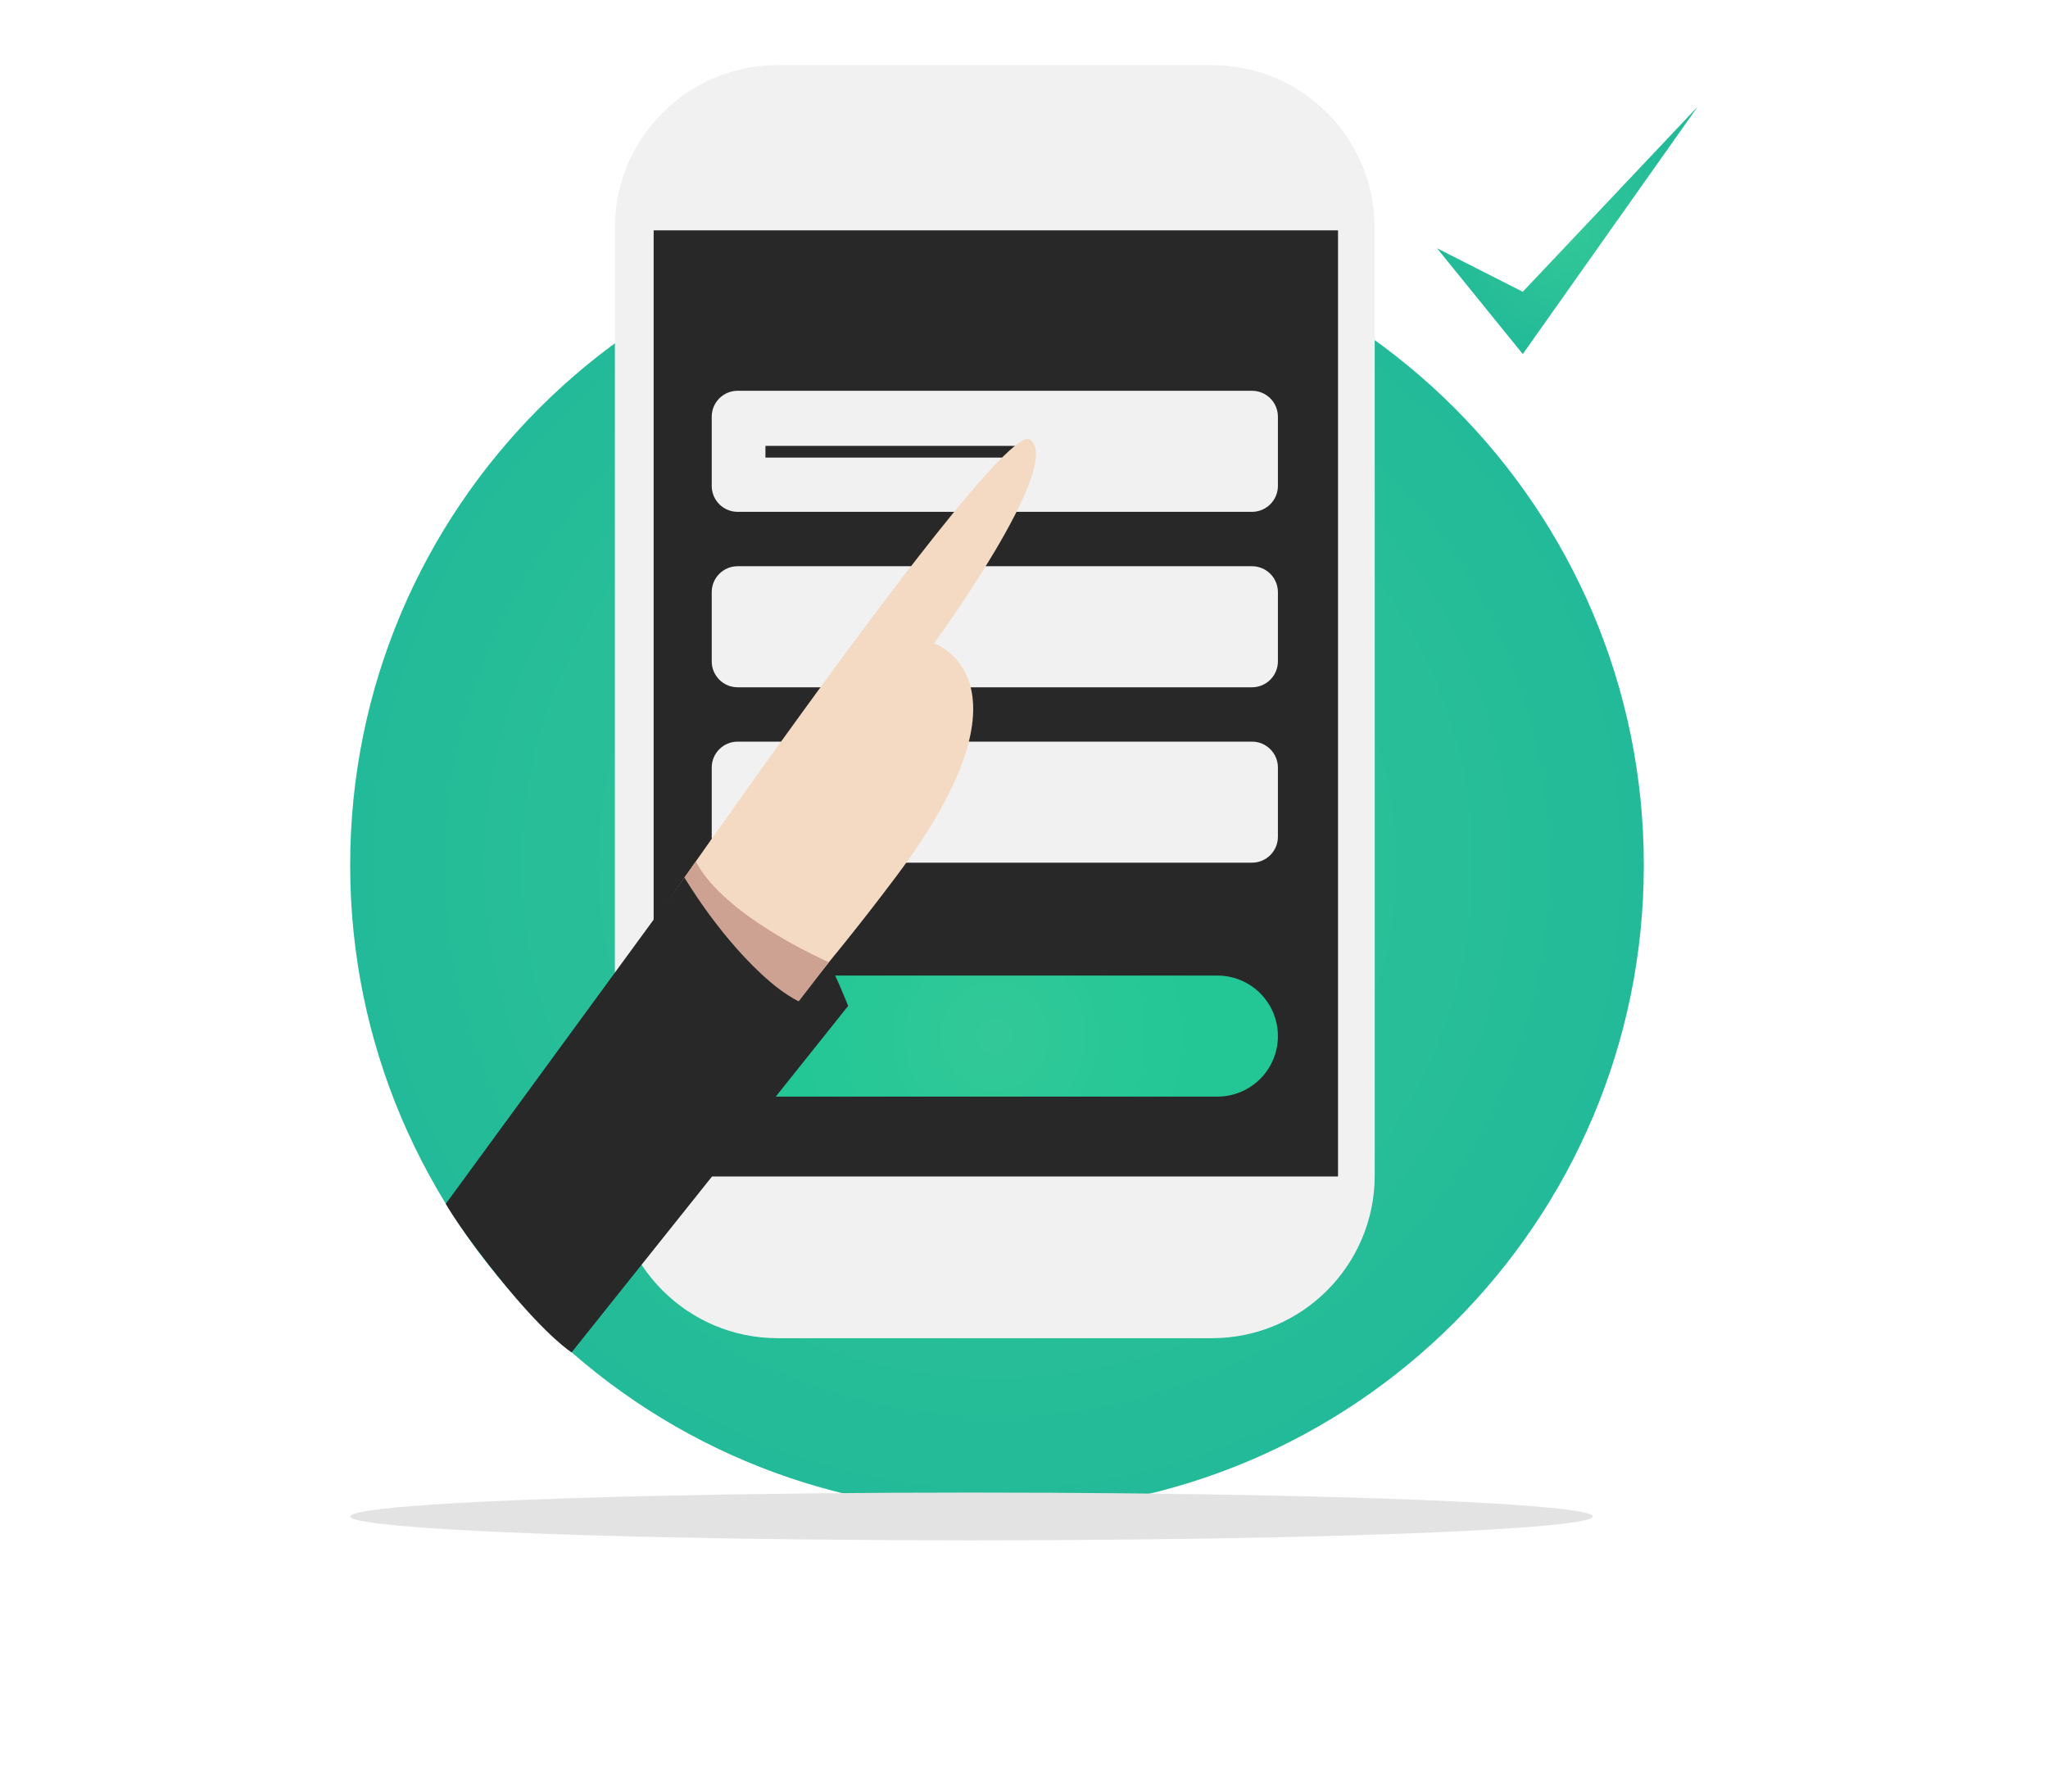 <svg xmlns="http://www.w3.org/2000/svg" xmlns:xlink="http://www.w3.org/1999/xlink" id="Layer_1" x="0" y="0" style="enable-background:new 0 0 480 420" version="1.1" viewBox="0 0 480 420" xml:space="preserve"><style>.st0{fill:url(#SVGID_1_);} .st1{fill:url(#SVGID_2_);} .st2{fill:#B3B3B3;} .st3{fill:url(#SVGID_3_);} .st4{fill:none;stroke:#FFFFFF;stroke-width:1.021;stroke-miterlimit:10;} .st5{fill:url(#SVGID_4_);} .st6{fill:url(#SVGID_5_);} .st7{fill:#FFFFFF;} .st8{fill:none;stroke:url(#SVGID_6_);stroke-width:2.355;stroke-miterlimit:10;} .st9{fill:none;stroke:#FFFFFF;stroke-width:1.434;stroke-miterlimit:10;} .st10{fill:none;stroke:url(#SVGID_7_);stroke-width:2.355;stroke-miterlimit:10;} .st11{fill:url(#SVGID_8_);} .st12{fill:url(#SVGID_9_);} .st13{fill:url(#SVGID_10_);} .st14{fill:none;stroke:url(#SVGID_11_);stroke-width:2.355;stroke-miterlimit:10;} .st15{fill:none;stroke:url(#SVGID_12_);stroke-width:2.355;stroke-miterlimit:10;} .st16{fill:none;stroke:url(#SVGID_13_);stroke-width:2.355;stroke-miterlimit:10;} .st17{fill:url(#SVGID_14_);} .st18{fill:url(#SVGID_15_);} .st19{fill:url(#SVGID_16_);} .st20{fill:url(#SVGID_17_);} .st21{fill:none;stroke:url(#SVGID_18_);stroke-width:0.968;stroke-miterlimit:10;} .st22{fill:url(#SVGID_19_);} .st23{fill:url(#SVGID_20_);} .st24{fill:url(#SVGID_21_);} .st25{fill:url(#SVGID_22_);} .st26{fill:#F2F2F2;} .st27{fill:#D4D4D4;} .st28{fill:#8A8A8A;} .st29{fill:#A8A8A8;} .st30{opacity:0.55;fill:url(#SVGID_23_);} .st31{opacity:0.55;fill:url(#SVGID_24_);} .st32{opacity:0.55;fill:url(#SVGID_25_);} .st33{opacity:0.55;fill:url(#SVGID_26_);} .st34{opacity:0.55;fill:url(#SVGID_27_);} .st35{opacity:0.55;fill:url(#SVGID_28_);} .st36{enable-background:new ;} .st37{opacity:0.48;fill:url(#SVGID_29_);} .st38{opacity:0.48;fill:url(#SVGID_30_);} .st39{opacity:0.48;fill:url(#SVGID_31_);} .st40{opacity:0.48;fill:url(#SVGID_32_);} .st41{opacity:0.48;fill:url(#SVGID_33_);} .st42{fill:#C0C0C0;} .st43{opacity:0.59;} .st44{fill:url(#SVGID_34_);} .st45{fill:url(#SVGID_35_);} .st46{fill:url(#SVGID_36_);} .st47{fill:url(#SVGID_37_);} .st48{fill:url(#SVGID_38_);} .st49{fill:url(#SVGID_39_);} .st50{fill:#F1F1F1;} .st51{fill:#00A371;} .st52{clip-path:url(#SVGID_41_);fill:#363636;} .st53{clip-path:url(#SVGID_41_);fill:#C0C0C0;} .st54{clip-path:url(#SVGID_41_);fill:#F1F1F1;} .st55{opacity:0.48;} .st56{fill:url(#SVGID_42_);} .st57{fill:url(#SVGID_43_);} .st58{fill:url(#SVGID_44_);} .st59{fill:url(#SVGID_45_);} .st60{fill:url(#SVGID_46_);} .st61{fill:url(#SVGID_47_);} .st62{clip-path:url(#SVGID_49_);fill:#363636;} .st63{clip-path:url(#SVGID_49_);fill:#C0C0C0;} .st64{clip-path:url(#SVGID_49_);fill:#F1F1F1;} .st65{opacity:0.3;} .st66{fill:url(#SVGID_50_);} .st67{fill:url(#SVGID_51_);} .st68{fill:url(#SVGID_52_);} .st69{fill:url(#SVGID_53_);} .st70{fill:url(#SVGID_54_);} .st71{fill:url(#SVGID_55_);} .st72{clip-path:url(#SVGID_57_);fill:#363636;} .st73{clip-path:url(#SVGID_57_);fill:#C0C0C0;} .st74{clip-path:url(#SVGID_57_);fill:#F1F1F1;} .st75{opacity:0.15;} .st76{fill:url(#SVGID_58_);} .st77{fill:url(#SVGID_59_);} .st78{fill:url(#SVGID_60_);} .st79{fill:url(#SVGID_61_);} .st80{fill:url(#SVGID_62_);} .st81{fill:url(#SVGID_63_);} .st82{clip-path:url(#SVGID_65_);fill:#363636;} .st83{clip-path:url(#SVGID_65_);fill:#C0C0C0;} .st84{clip-path:url(#SVGID_65_);fill:#F1F1F1;} .st85{opacity:0.09;} .st86{fill:url(#SVGID_66_);} .st87{fill:url(#SVGID_67_);} .st88{fill:url(#SVGID_68_);} .st89{fill:url(#SVGID_69_);} .st90{fill:url(#SVGID_70_);} .st91{fill:url(#SVGID_71_);} .st92{clip-path:url(#SVGID_73_);fill:#363636;} .st93{clip-path:url(#SVGID_73_);fill:#C0C0C0;} .st94{clip-path:url(#SVGID_73_);fill:#F1F1F1;} .st95{opacity:0.52;} .st96{fill:url(#SVGID_74_);} .st97{fill:url(#SVGID_75_);} .st98{fill:url(#SVGID_76_);} .st99{fill:url(#SVGID_77_);} .st100{fill:url(#SVGID_78_);} .st101{fill:url(#SVGID_79_);} .st102{clip-path:url(#SVGID_81_);fill:#363636;} .st103{clip-path:url(#SVGID_81_);fill:#C0C0C0;} .st104{clip-path:url(#SVGID_81_);fill:#F1F1F1;} .st105{opacity:0.2;} .st106{fill:url(#SVGID_82_);} .st107{fill:url(#SVGID_83_);} .st108{fill:url(#SVGID_84_);} .st109{fill:url(#SVGID_85_);} .st110{fill:url(#SVGID_86_);} .st111{fill:url(#SVGID_87_);} .st112{clip-path:url(#SVGID_89_);fill:#363636;} .st113{clip-path:url(#SVGID_89_);fill:#C0C0C0;} .st114{clip-path:url(#SVGID_89_);fill:#F1F1F1;} .st115{fill:#7F7F7F;} .st116{clip-path:url(#SVGID_91_);enable-background:new ;} .st117{fill:#858585;} .st118{fill:#787878;} .st119{clip-path:url(#SVGID_93_);enable-background:new ;} .st120{fill:#7C0216;} .st121{fill:#780216;} .st122{fill:#750215;} .st123{fill:#B5B5B5;} .st124{clip-path:url(#SVGID_95_);enable-background:new ;} .st125{fill:#690213;} .st126{fill:#6D0214;} .st127{fill:#710214;} .st128{fill:#800217;} .st129{fill:#A5031E;} .st130{fill:#8B8B8B;} .st131{fill:#9B9B9B;} .st132{fill:#363636;} .st133{fill:#212121;} .st134{fill:#2B2B2B;} .st135{fill:#B4B4B4;} .st136{fill:#006546;} .st137{fill:#00835B;} .st138{fill:#E0E0E0;} .st139{fill:#A4A4A4;} .st140{fill:#850218;} .st141{fill:#670213;} .st142{fill:#959595;} .st143{fill:#5D5D5D;} .st144{fill:#CCCCCC;} .st145{opacity:0.66;} .st146{fill:#ADADAD;} .st147{fill:#868686;} .st148{fill:#9A9A9A;} .st149{fill:#E3E3E3;} .st150{fill:#22996B;} .st151{opacity:0.55;fill:url(#SVGID_96_);} .st152{opacity:0.55;fill:url(#SVGID_97_);} .st153{fill:#33C898;} .st154{opacity:0.79;fill:#86BCCC;} .st155{opacity:0.58;fill:#B6D6E0;} .st156{fill:url(#SVGID_98_);} .st157{opacity:0.55;fill:url(#SVGID_99_);} .st158{fill:url(#SVGID_100_);} .st159{clip-path:url(#SVGID_102_);fill:#282829;} .st160{clip-path:url(#SVGID_102_);fill:#F4D9C3;} .st161{opacity:0.18;clip-path:url(#SVGID_102_);fill:#FFFFFF;} .st162{clip-path:url(#SVGID_104_);fill:#F1F1F1;} .st163{clip-path:url(#SVGID_104_);fill:#E3E3E3;} .st164{clip-path:url(#SVGID_104_);fill:url(#SVGID_105_);} .st165{fill:url(#SVGID_106_);} .st166{fill:url(#SVGID_107_);} .st167{fill:url(#SVGID_108_);} .st168{fill:url(#SVGID_109_);} .st169{fill:url(#SVGID_110_);} .st170{fill:url(#SVGID_111_);} .st171{clip-path:url(#SVGID_113_);fill:#363636;} .st172{clip-path:url(#SVGID_113_);fill:#C0C0C0;} .st173{clip-path:url(#SVGID_113_);fill:#F1F1F1;} .st174{fill:url(#SVGID_114_);} .st175{fill:url(#SVGID_115_);} .st176{fill:url(#SVGID_116_);} .st177{fill:url(#SVGID_117_);} .st178{fill:url(#SVGID_118_);} .st179{fill:url(#SVGID_119_);} .st180{clip-path:url(#SVGID_121_);fill:#363636;} .st181{clip-path:url(#SVGID_121_);fill:#C0C0C0;} .st182{clip-path:url(#SVGID_121_);fill:#F1F1F1;} .st183{fill:url(#SVGID_122_);} .st184{fill:url(#SVGID_123_);} .st185{fill:url(#SVGID_124_);} .st186{fill:url(#SVGID_125_);} .st187{fill:url(#SVGID_126_);} .st188{fill:url(#SVGID_127_);} .st189{clip-path:url(#SVGID_129_);fill:#363636;} .st190{clip-path:url(#SVGID_129_);fill:#C0C0C0;} .st191{clip-path:url(#SVGID_129_);fill:#F1F1F1;} .st192{fill:url(#SVGID_130_);} .st193{fill:url(#SVGID_131_);} .st194{fill:url(#SVGID_132_);} .st195{fill:url(#SVGID_133_);} .st196{fill:url(#SVGID_134_);} .st197{fill:url(#SVGID_135_);} .st198{clip-path:url(#SVGID_137_);fill:#363636;} .st199{clip-path:url(#SVGID_137_);fill:#C0C0C0;} .st200{clip-path:url(#SVGID_137_);fill:#F1F1F1;} .st201{opacity:0.73;} .st202{fill:url(#SVGID_138_);} .st203{fill:url(#SVGID_139_);} .st204{fill:url(#SVGID_140_);} .st205{fill:url(#SVGID_141_);} .st206{fill:url(#SVGID_142_);} .st207{fill:url(#SVGID_143_);} .st208{clip-path:url(#SVGID_145_);fill:#363636;} .st209{clip-path:url(#SVGID_145_);fill:#C0C0C0;} .st210{clip-path:url(#SVGID_145_);fill:#F1F1F1;} .st211{fill:url(#SVGID_146_);} .st212{fill:url(#SVGID_147_);} .st213{fill:url(#SVGID_148_);} .st214{fill:url(#SVGID_149_);} .st215{fill:url(#SVGID_150_);} .st216{fill:url(#SVGID_151_);} .st217{clip-path:url(#SVGID_153_);fill:#363636;} .st218{clip-path:url(#SVGID_153_);fill:#C0C0C0;} .st219{clip-path:url(#SVGID_153_);fill:#F1F1F1;} .st220{opacity:0.33;} .st221{fill:url(#SVGID_154_);} .st222{fill:url(#SVGID_155_);} .st223{fill:url(#SVGID_156_);} .st224{fill:url(#SVGID_157_);} .st225{fill:url(#SVGID_158_);} .st226{fill:url(#SVGID_159_);} .st227{clip-path:url(#SVGID_161_);fill:#363636;} .st228{clip-path:url(#SVGID_161_);fill:#C0C0C0;} .st229{clip-path:url(#SVGID_161_);fill:#F1F1F1;} .st230{opacity:0.38;} .st231{fill:url(#SVGID_162_);} .st232{fill:url(#SVGID_163_);} .st233{fill:url(#SVGID_164_);} .st234{fill:url(#SVGID_165_);} .st235{fill:url(#SVGID_166_);} .st236{fill:url(#SVGID_167_);} .st237{clip-path:url(#SVGID_169_);fill:#363636;} .st238{clip-path:url(#SVGID_169_);fill:#C0C0C0;} .st239{clip-path:url(#SVGID_169_);fill:#F1F1F1;} .st240{clip-path:url(#SVGID_171_);fill:#925F2D;} .st241{opacity:0.4;clip-path:url(#SVGID_171_);fill:#542700;} .st242{clip-path:url(#SVGID_171_);fill:#A88143;} .st243{clip-path:url(#SVGID_173_);fill:#F4D9C3;} .st244{clip-path:url(#SVGID_173_);fill:#EAC5B5;} .st245{clip-path:url(#SVGID_173_);fill:#CEA293;} .st246{fill:#4B4B4D;} .st247{fill:#CEA293;} .st248{fill:none;stroke:#4B4B4D;stroke-miterlimit:10;} .st249{fill:#33C999;} .st250{fill:#282829;} .st251{fill:#47484A;} .st252{fill:#F4D9C3;} .st253{clip-path:url(#SVGID_175_);} .st254{clip-path:url(#SVGID_177_);fill:#F1F1F1;} .st255{clip-path:url(#SVGID_177_);fill:#E3E3E3;} .st256{clip-path:url(#SVGID_175_);fill:#FFFFFF;} .st257{opacity:0.36;} .st258{opacity:0.12;} .st259{opacity:0.84;} .st260{opacity:0.77;} .st261{opacity:0.68;} .st262{opacity:0.35;} .st263{clip-path:url(#SVGID_179_);} .st264{fill:url(#SVGID_180_);} .st265{fill:url(#SVGID_181_);} .st266{fill:url(#SVGID_182_);} .st267{fill:url(#SVGID_183_);} .st268{fill:url(#SVGID_184_);} .st269{fill:url(#SVGID_185_);} .st270{clip-path:url(#SVGID_187_);fill:#363636;} .st271{clip-path:url(#SVGID_187_);fill:#C0C0C0;} .st272{clip-path:url(#SVGID_187_);fill:#F1F1F1;} .st273{clip-path:url(#SVGID_179_);fill:#E5952C;} .st274{clip-path:url(#SVGID_179_);fill:#D18428;} .st275{clip-path:url(#SVGID_179_);fill:#B76E1D;} .st276{clip-path:url(#SVGID_179_);fill:#8E5011;} .st277{clip-path:url(#SVGID_189_);fill:#282829;} .st278{clip-path:url(#SVGID_189_);fill:#F1F1F1;} .st279{clip-path:url(#SVGID_189_);fill:url(#SVGID_190_);} .st280{clip-path:url(#SVGID_192_);} .st281{clip-path:url(#SVGID_192_);fill:#F1F1F1;} .st282{clip-path:url(#SVGID_192_);fill:#F4D9C3;} .st283{clip-path:url(#SVGID_192_);fill:#EAC5B5;} .st284{clip-path:url(#SVGID_194_);fill:#925F2D;} .st285{opacity:0.4;clip-path:url(#SVGID_194_);fill:#542700;} .st286{clip-path:url(#SVGID_194_);fill:#A88143;} .st287{clip-path:url(#SVGID_196_);fill:#F4D9C3;} .st288{clip-path:url(#SVGID_196_);fill:#EAC5B5;} .st289{clip-path:url(#SVGID_196_);fill:#CEA293;} .st290{clip-path:url(#SVGID_198_);fill:#AF6854;} .st291{clip-path:url(#SVGID_198_);fill:#A3503D;} .st292{fill:#A3503D;} .st293{fill:url(#SVGID_199_);} .st294{fill:url(#SVGID_200_);} .st295{fill:url(#SVGID_201_);} .st296{fill:url(#SVGID_202_);} .st297{opacity:0.21;fill:url(#SVGID_203_);} .st298{opacity:0.21;fill:url(#SVGID_204_);} .st299{opacity:0.21;fill:url(#SVGID_205_);} .st300{opacity:0.59;fill:url(#SVGID_206_);} .st301{fill:url(#SVGID_207_);} .st302{fill:url(#SVGID_208_);} .st303{clip-path:url(#SVGID_210_);fill:#363636;} .st304{clip-path:url(#SVGID_210_);fill:#C0C0C0;} .st305{clip-path:url(#SVGID_210_);fill:#F1F1F1;} .st306{fill:url(#SVGID_211_);} .st307{fill:url(#SVGID_212_);} .st308{fill:url(#SVGID_213_);} .st309{fill:url(#SVGID_214_);} .st310{fill:url(#SVGID_215_);} .st311{fill:url(#SVGID_216_);} .st312{clip-path:url(#SVGID_218_);fill:#363636;} .st313{clip-path:url(#SVGID_218_);fill:#C0C0C0;} .st314{clip-path:url(#SVGID_218_);fill:#F1F1F1;} .st315{clip-path:url(#SVGID_220_);fill:url(#SVGID_221_);} .st316{clip-path:url(#SVGID_220_);} .st317{fill:url(#SVGID_222_);} .st318{fill:url(#SVGID_223_);} .st319{fill:url(#SVGID_224_);} .st320{fill:url(#SVGID_225_);} .st321{fill:url(#SVGID_226_);} .st322{fill:url(#SVGID_227_);} .st323{clip-path:url(#SVGID_229_);fill:#363636;} .st324{clip-path:url(#SVGID_229_);fill:#C0C0C0;} .st325{clip-path:url(#SVGID_229_);fill:#F1F1F1;} .st326{fill:#E2E2E2;} .st327{fill:#919191;} .st328{fill:#CECECE;} .st329{fill:#8C6239;} .st330{fill:#A67C52;} .st331{fill:#603813;} .st332{fill:#42210B;} .st333{fill:#261106;} .st334{fill:#0C0C0C;} .st335{fill:url(#SVGID_230_);} .st336{fill:#AAAAAA;} .st337{fill:none;stroke:#282829;stroke-miterlimit:10;} .st338{fill:none;stroke:#000000;stroke-miterlimit:10;} .st339{fill:none;stroke:#000000;stroke-miterlimit:10;stroke-dasharray:11.104,11.104;} .st340{fill:none;stroke:#E2E2E2;stroke-miterlimit:10;} .st341{fill:url(#SVGID_231_);} .st342{opacity:0.64;fill:none;stroke:#000000;stroke-miterlimit:10;stroke-dasharray:9;} .st343{fill:none;stroke:#E2E2E2;stroke-miterlimit:10;stroke-dasharray:6;} .st344{fill:#EF7422;} .st345{fill:url(#SVGID_232_);} .st346{fill:url(#SVGID_233_);} .st347{fill:url(#SVGID_234_);} .st348{fill:url(#SVGID_235_);} .st349{fill:url(#SVGID_236_);} .st350{fill:url(#SVGID_237_);} .st351{fill:url(#SVGID_238_);} .st352{clip-path:url(#SVGID_240_);fill:url(#SVGID_241_);} .st353{clip-path:url(#SVGID_240_);fill:#F4D9C3;} .st354{opacity:0.18;clip-path:url(#SVGID_240_);fill:#FFFFFF;} .st355{clip-path:url(#SVGID_243_);fill:#F1F1F1;} .st356{clip-path:url(#SVGID_243_);fill:#E3E3E3;} .st357{clip-path:url(#SVGID_243_);fill:url(#SVGID_244_);} .st358{clip-path:url(#SVGID_246_);fill:#925F2D;} .st359{opacity:0.4;clip-path:url(#SVGID_246_);fill:#542700;} .st360{clip-path:url(#SVGID_246_);fill:#A88143;} .st361{clip-path:url(#SVGID_248_);fill:#F4D9C3;} .st362{clip-path:url(#SVGID_248_);fill:#EAC5B5;} .st363{clip-path:url(#SVGID_248_);fill:#CEA293;} .st364{clip-path:url(#SVGID_250_);} .st365{clip-path:url(#SVGID_252_);fill:#F1F1F1;} .st366{clip-path:url(#SVGID_252_);fill:#E3E3E3;} .st367{clip-path:url(#SVGID_250_);fill:#FFFFFF;} .st368{clip-path:url(#SVGID_254_);fill:url(#SVGID_255_);} .st369{clip-path:url(#SVGID_254_);fill:#F4D9C3;} .st370{opacity:0.18;clip-path:url(#SVGID_254_);fill:#FFFFFF;} .st371{clip-path:url(#SVGID_257_);fill:url(#SVGID_258_);} .st372{clip-path:url(#SVGID_257_);fill:#E3E3E3;} .st373{clip-path:url(#SVGID_257_);fill:url(#SVGID_259_);} .st374{clip-path:url(#SVGID_261_);fill:#925F2D;} .st375{opacity:0.4;clip-path:url(#SVGID_261_);fill:#542700;} .st376{clip-path:url(#SVGID_261_);fill:#A88143;} .st377{clip-path:url(#SVGID_263_);fill:#F4D9C3;} .st378{clip-path:url(#SVGID_263_);fill:#EAC5B5;} .st379{clip-path:url(#SVGID_263_);fill:#CEA293;} .st380{clip-path:url(#SVGID_266_);} .st381{clip-path:url(#SVGID_268_);fill:url(#SVGID_269_);} .st382{clip-path:url(#SVGID_268_);fill:#E3E3E3;} .st383{clip-path:url(#SVGID_266_);fill:url(#SVGID_270_);} .st384{clip-path:url(#SVGID_272_);fill:url(#SVGID_273_);} .st385{clip-path:url(#SVGID_272_);fill:#F4D9C3;} .st386{opacity:0.18;clip-path:url(#SVGID_272_);fill:#FFFFFF;} .st387{clip-path:url(#SVGID_275_);fill:url(#SVGID_276_);} .st388{clip-path:url(#SVGID_275_);fill:#E3E3E3;} .st389{clip-path:url(#SVGID_275_);fill:url(#SVGID_277_);} .st390{clip-path:url(#SVGID_279_);fill:#925F2D;} .st391{opacity:0.4;clip-path:url(#SVGID_279_);fill:#542700;} .st392{clip-path:url(#SVGID_279_);fill:#A88143;} .st393{clip-path:url(#SVGID_281_);fill:#F4D9C3;} .st394{clip-path:url(#SVGID_281_);fill:#EAC5B5;} .st395{clip-path:url(#SVGID_281_);fill:#CEA293;} .st396{clip-path:url(#SVGID_284_);} .st397{clip-path:url(#SVGID_286_);fill:url(#SVGID_287_);} .st398{clip-path:url(#SVGID_286_);fill:#E3E3E3;} .st399{clip-path:url(#SVGID_284_);fill:url(#SVGID_288_);} .st400{fill:url(#SVGID_289_);} .st401{fill:url(#SVGID_290_);} .st402{fill:url(#SVGID_291_);} .st403{fill:url(#SVGID_292_);} .st404{fill:url(#SVGID_293_);} .st405{fill:url(#SVGID_294_);} .st406{fill:url(#SVGID_295_);} .st407{fill:url(#SVGID_296_);} .st408{fill:url(#SVGID_297_);} .st409{fill:url(#SVGID_298_);} .st410{fill:url(#SVGID_299_);} .st411{fill:url(#SVGID_300_);} .st412{fill:url(#SVGID_301_);} .st413{fill:none;stroke:url(#SVGID_302_);stroke-width:0.821;stroke-miterlimit:10;} .st414{fill:url(#SVGID_303_);} .st415{fill:url(#SVGID_304_);} .st416{fill:url(#SVGID_305_);} .st417{fill:url(#SVGID_306_);} .st418{fill:url(#SVGID_307_);} .st419{fill:#E6E6E6;} .st420{fill:none;stroke:url(#SVGID_308_);stroke-width:1.642;stroke-miterlimit:10;} .st421{fill:none;stroke:url(#SVGID_309_);stroke-width:1.642;stroke-miterlimit:10;} .st422{fill:none;stroke:url(#SVGID_310_);stroke-width:1.642;stroke-miterlimit:10;} .st423{fill:url(#SVGID_311_);} .st424{fill:url(#SVGID_312_);} .st425{fill:url(#SVGID_313_);} .st426{fill:url(#SVGID_314_);} .st427{fill:url(#SVGID_315_);} .st428{fill:url(#SVGID_316_);} .st429{fill:url(#SVGID_317_);} .st430{fill:url(#SVGID_318_);} .st431{fill:none;stroke:url(#SVGID_319_);stroke-width:1.642;stroke-miterlimit:10;} .st432{fill:none;stroke:url(#SVGID_320_);stroke-width:1.642;stroke-miterlimit:10;} .st433{fill:none;stroke:url(#SVGID_321_);stroke-width:1.642;stroke-miterlimit:10;} .st434{fill:url(#SVGID_322_);} .st435{fill:url(#SVGID_323_);} .st436{fill:url(#SVGID_324_);} .st437{fill:url(#SVGID_325_);} .st438{fill:none;stroke:url(#SVGID_326_);stroke-miterlimit:10;} .st439{fill:url(#SVGID_327_);} .st440{fill:url(#SVGID_328_);} .st441{fill:url(#SVGID_329_);} .st442{fill:none;stroke:url(#SVGID_330_);stroke-width:1.642;stroke-miterlimit:10;} .st443{fill:none;stroke:url(#SVGID_331_);stroke-width:1.642;stroke-miterlimit:10;} .st444{fill:none;stroke:url(#SVGID_332_);stroke-width:1.642;stroke-miterlimit:10;} .st445{fill:url(#SVGID_333_);} .st446{fill:url(#SVGID_334_);} .st447{fill:none;stroke:#FFFFFF;stroke-miterlimit:10;} .st448{fill:url(#SVGID_335_);} .st449{fill:url(#SVGID_336_);} .st450{fill:url(#SVGID_337_);} .st451{fill:url(#SVGID_338_);} .st452{fill:url(#SVGID_339_);} .st453{fill:url(#SVGID_340_);} .st454{fill:url(#SVGID_341_);} .st455{fill:url(#SVGID_342_);} .st456{fill:#FFCB27;} .st457{fill:none;stroke:url(#SVGID_343_);stroke-width:1.482;stroke-miterlimit:10;} .st458{fill:none;stroke:url(#SVGID_344_);stroke-width:1.482;stroke-miterlimit:10;} .st459{fill:none;stroke:url(#SVGID_345_);stroke-width:1.482;stroke-miterlimit:10;} .st460{fill:url(#SVGID_346_);} .st461{fill:url(#SVGID_347_);} .st462{fill:none;stroke:#FFFFFF;stroke-width:2.914;stroke-miterlimit:10;} .st463{fill:url(#SVGID_348_);} .st464{fill:url(#SVGID_349_);} .st465{fill:url(#SVGID_350_);} .st466{clip-path:url(#SVGID_352_);fill:url(#SVGID_353_);} .st467{clip-path:url(#SVGID_352_);fill:#F4D9C3;} .st468{opacity:0.18;clip-path:url(#SVGID_352_);fill:#FFFFFF;} .st469{clip-path:url(#SVGID_355_);fill:#F1F1F1;} .st470{clip-path:url(#SVGID_355_);fill:#E3E3E3;} .st471{clip-path:url(#SVGID_355_);fill:url(#SVGID_356_);} .st472{clip-path:url(#SVGID_358_);fill:#925F2D;} .st473{opacity:0.4;clip-path:url(#SVGID_358_);fill:#542700;} .st474{clip-path:url(#SVGID_358_);fill:#A88143;} .st475{clip-path:url(#SVGID_360_);fill:#F4D9C3;} .st476{clip-path:url(#SVGID_360_);fill:#EAC5B5;} .st477{clip-path:url(#SVGID_360_);fill:#CEA293;} .st478{fill:none;stroke:#4B4B4D;stroke-width:1.222;stroke-miterlimit:10;} .st479{clip-path:url(#SVGID_362_);} .st480{clip-path:url(#SVGID_364_);fill:#F1F1F1;} .st481{clip-path:url(#SVGID_364_);fill:#E3E3E3;} .st482{clip-path:url(#SVGID_362_);fill:#FFFFFF;} .st483{fill:none;stroke:url(#SVGID_365_);stroke-width:1.642;stroke-miterlimit:10;} .st484{fill:none;stroke:url(#SVGID_366_);stroke-width:1.642;stroke-miterlimit:10;} .st485{fill:url(#SVGID_367_);} .st486{fill:url(#SVGID_368_);} .st487{fill:url(#SVGID_369_);} .st488{fill:none;stroke:url(#SVGID_370_);stroke-width:1.642;stroke-miterlimit:10;} .st489{fill:none;stroke:url(#SVGID_371_);stroke-width:1.642;stroke-miterlimit:10;} .st490{fill:none;stroke:url(#SVGID_372_);stroke-width:1.642;stroke-miterlimit:10;} .st491{fill:url(#SVGID_373_);} .st492{fill:url(#SVGID_374_);} .st493{fill:url(#SVGID_375_);} .st494{fill:url(#SVGID_376_);} .st495{fill:url(#SVGID_377_);} .st496{fill:url(#SVGID_378_);} .st497{fill:url(#SVGID_379_);} .st498{fill:url(#SVGID_380_);} .st499{fill:none;stroke:url(#SVGID_381_);stroke-width:1.482;stroke-miterlimit:10;} .st500{fill:none;stroke:url(#SVGID_382_);stroke-width:0.641;stroke-miterlimit:10;} .st501{fill:url(#SVGID_383_);} .st502{fill:url(#SVGID_384_);} .st503{fill:url(#SVGID_385_);} .st504{fill:url(#SVGID_386_);} .st505{fill:url(#SVGID_387_);} .st506{fill:url(#SVGID_388_);} .st507{fill:url(#SVGID_389_);} .st508{fill:url(#SVGID_390_);} .st509{fill:url(#SVGID_391_);} .st510{fill:url(#SVGID_392_);} .st511{fill:url(#SVGID_393_);} .st512{fill:none;stroke:url(#SVGID_394_);stroke-width:0.543;stroke-miterlimit:10;} .st513{fill:url(#SVGID_395_);} .st514{fill:url(#SVGID_396_);} .st515{fill:url(#SVGID_397_);} .st516{fill:url(#SVGID_398_);} .st517{fill:url(#SVGID_399_);} .st518{fill:none;stroke:url(#SVGID_400_);stroke-width:1.087;stroke-miterlimit:10;} .st519{fill:none;stroke:url(#SVGID_401_);stroke-width:1.087;stroke-miterlimit:10;} .st520{fill:none;stroke:url(#SVGID_402_);stroke-width:1.087;stroke-miterlimit:10;} .st521{fill:url(#SVGID_403_);} .st522{fill:url(#SVGID_404_);} .st523{fill:url(#SVGID_405_);} .st524{fill:url(#SVGID_406_);} .st525{fill:url(#SVGID_407_);} .st526{fill:url(#SVGID_408_);} .st527{fill:url(#SVGID_409_);} .st528{fill:url(#SVGID_410_);} .st529{fill:none;stroke:url(#SVGID_411_);stroke-width:1.087;stroke-miterlimit:10;} .st530{fill:none;stroke:url(#SVGID_412_);stroke-width:1.087;stroke-miterlimit:10;} .st531{fill:none;stroke:url(#SVGID_413_);stroke-width:1.087;stroke-miterlimit:10;} .st532{fill:url(#SVGID_414_);} .st533{fill:url(#SVGID_415_);} .st534{fill:none;stroke:#FFFFFF;stroke-width:0.662;stroke-miterlimit:10;} .st535{fill:url(#SVGID_416_);} .st536{fill:url(#SVGID_417_);} .st537{fill:url(#SVGID_418_);} .st538{fill:url(#SVGID_419_);} .st539{fill:none;stroke:url(#SVGID_420_);stroke-width:0.662;stroke-miterlimit:10;} .st540{fill:url(#SVGID_421_);} .st541{fill:url(#SVGID_422_);} .st542{fill:url(#SVGID_423_);} .st543{fill:none;stroke:url(#SVGID_424_);stroke-width:1.087;stroke-miterlimit:10;} .st544{fill:none;stroke:url(#SVGID_425_);stroke-width:1.087;stroke-miterlimit:10;} .st545{fill:none;stroke:url(#SVGID_426_);stroke-width:1.087;stroke-miterlimit:10;} .st546{fill:url(#SVGID_427_);} .st547{fill:url(#SVGID_428_);} .st548{fill:url(#SVGID_429_);} .st549{fill:url(#SVGID_430_);} .st550{fill:url(#SVGID_431_);} .st551{fill:url(#SVGID_432_);} .st552{fill:url(#SVGID_433_);} .st553{fill:url(#SVGID_434_);} .st554{fill:none;stroke:url(#SVGID_435_);stroke-width:0.98;stroke-miterlimit:10;} .st555{fill:none;stroke:url(#SVGID_436_);stroke-width:0.98;stroke-miterlimit:10;} .st556{fill:none;stroke:url(#SVGID_437_);stroke-width:0.98;stroke-miterlimit:10;} .st557{fill:url(#SVGID_438_);} .st558{fill:url(#SVGID_439_);} .st559{fill:none;stroke:#FFFFFF;stroke-width:1.928;stroke-miterlimit:10;} .st560{fill:url(#SVGID_440_);} .st561{fill:url(#SVGID_441_);} .st562{fill:url(#SVGID_442_);} .st563{clip-path:url(#SVGID_444_);fill:url(#SVGID_445_);} .st564{clip-path:url(#SVGID_444_);fill:#F4D9C3;} .st565{opacity:0.18;clip-path:url(#SVGID_444_);fill:#FFFFFF;} .st566{clip-path:url(#SVGID_447_);fill:#F1F1F1;} .st567{clip-path:url(#SVGID_447_);fill:#E3E3E3;} .st568{clip-path:url(#SVGID_447_);fill:url(#SVGID_448_);} .st569{clip-path:url(#SVGID_450_);fill:#925F2D;} .st570{opacity:0.4;clip-path:url(#SVGID_450_);fill:#542700;} .st571{clip-path:url(#SVGID_450_);fill:#A88143;} .st572{clip-path:url(#SVGID_452_);fill:#F4D9C3;} .st573{clip-path:url(#SVGID_452_);fill:#EAC5B5;} .st574{clip-path:url(#SVGID_452_);fill:#CEA293;} .st575{fill:none;stroke:#4B4B4D;stroke-width:0.809;stroke-miterlimit:10;} .st576{clip-path:url(#SVGID_454_);} .st577{clip-path:url(#SVGID_456_);fill:#F1F1F1;} .st578{clip-path:url(#SVGID_456_);fill:#E3E3E3;} .st579{clip-path:url(#SVGID_454_);fill:#FFFFFF;} .st580{fill:none;stroke:url(#SVGID_457_);stroke-width:1.087;stroke-miterlimit:10;} .st581{fill:none;stroke:url(#SVGID_458_);stroke-width:1.087;stroke-miterlimit:10;} .st582{fill:url(#SVGID_459_);} .st583{fill:url(#SVGID_460_);} .st584{fill:url(#SVGID_461_);} .st585{fill:none;stroke:url(#SVGID_462_);stroke-width:1.087;stroke-miterlimit:10;} .st586{fill:none;stroke:url(#SVGID_463_);stroke-width:1.087;stroke-miterlimit:10;} .st587{fill:none;stroke:url(#SVGID_464_);stroke-width:1.087;stroke-miterlimit:10;} .st588{fill:url(#SVGID_465_);} .st589{fill:url(#SVGID_466_);} .st590{fill:url(#SVGID_467_);} .st591{fill:url(#SVGID_468_);} .st592{fill:url(#SVGID_469_);} .st593{fill:url(#SVGID_470_);} .st594{fill:url(#SVGID_471_);} .st595{fill:url(#SVGID_472_);} .st596{fill:none;stroke:url(#SVGID_473_);stroke-width:0.98;stroke-miterlimit:10;} .st597{fill:#00BB80;} .st598{fill:#037BE3;} .st599{fill:#C0E4F0;} .st600{fill:#FBBD2A;} .st601{fill:url(#SVGID_474_);} .st602{fill:#FD445B;} .st603{fill:#3D4864;} .st604{fill:#18B980;} .st605{fill:url(#SVGID_475_);} .st606{fill:#17875C;} .st607{fill:url(#SVGID_476_);} .st608{fill:url(#SVGID_477_);} .st609{clip-path:url(#SVGID_479_);} .st610{fill:#21DB94;} .st611{fill:url(#SVGID_480_);} .st612{fill:url(#SVGID_481_);} .st613{fill:#4D4D4D;} .st614{clip-path:url(#SVGID_483_);fill:url(#SVGID_484_);} .st615{clip-path:url(#SVGID_483_);} .st616{clip-path:url(#SVGID_486_);fill:url(#SVGID_487_);} .st617{clip-path:url(#SVGID_486_);fill:none;stroke:#FFFFFF;stroke-width:0.867;stroke-miterlimit:10;} .st618{clip-path:url(#SVGID_486_);} .st619{fill:url(#SVGID_488_);} .st620{fill:url(#SVGID_489_);} .st621{fill:url(#SVGID_490_);} .st622{fill:url(#SVGID_491_);} .st623{fill:url(#SVGID_492_);} .st624{fill:url(#SVGID_493_);} .st625{fill:url(#SVGID_494_);} .st626{fill:url(#SVGID_495_);} .st627{fill:url(#SVGID_496_);} .st628{fill:none;stroke:url(#SVGID_497_);stroke-width:0.471;stroke-miterlimit:10;} .st629{fill:url(#SVGID_498_);} .st630{fill:url(#SVGID_499_);} .st631{fill:url(#SVGID_500_);} .st632{fill:url(#SVGID_501_);} .st633{fill:url(#SVGID_502_);} .st634{fill:none;stroke:url(#SVGID_503_);stroke-width:0.942;stroke-miterlimit:10;} .st635{fill:none;stroke:url(#SVGID_504_);stroke-width:0.942;stroke-miterlimit:10;} .st636{fill:none;stroke:url(#SVGID_505_);stroke-width:0.942;stroke-miterlimit:10;} .st637{fill:url(#SVGID_506_);} .st638{fill:url(#SVGID_507_);} .st639{fill:url(#SVGID_508_);} .st640{fill:url(#SVGID_509_);} .st641{fill:url(#SVGID_510_);} .st642{fill:url(#SVGID_511_);} .st643{fill:url(#SVGID_512_);} .st644{fill:url(#SVGID_513_);} .st645{fill:none;stroke:url(#SVGID_514_);stroke-width:0.942;stroke-miterlimit:10;} .st646{fill:none;stroke:url(#SVGID_515_);stroke-width:0.942;stroke-miterlimit:10;} .st647{fill:none;stroke:url(#SVGID_516_);stroke-width:0.942;stroke-miterlimit:10;} .st648{fill:none;stroke:#FFFFFF;stroke-width:0.867;stroke-miterlimit:10;stroke-dasharray:2.617,2.617;} .st649{fill:url(#SVGID_517_);} .st650{fill:url(#SVGID_518_);} .st651{fill:none;stroke:#FFFFFF;stroke-width:0.574;stroke-miterlimit:10;} .st652{fill:url(#SVGID_519_);} .st653{fill:none;stroke:#FFFFFF;stroke-width:1.672;stroke-miterlimit:10;} .st654{fill:url(#SVGID_520_);} .st655{fill:url(#SVGID_521_);} .st656{fill:url(#SVGID_522_);} .st657{fill:none;stroke:#FFFFFF;stroke-width:0.867;stroke-miterlimit:10;stroke-dasharray:2.601;} .st658{fill:url(#SVGID_523_);} .st659{fill:url(#SVGID_524_);} .st660{fill:url(#SVGID_525_);} .st661{fill:url(#SVGID_526_);} .st662{fill:url(#SVGID_527_);} .st663{fill:none;stroke:url(#SVGID_528_);stroke-width:0.85;stroke-miterlimit:10;} .st664{fill:none;stroke:url(#SVGID_529_);stroke-width:0.85;stroke-miterlimit:10;} .st665{fill:none;stroke:url(#SVGID_530_);stroke-width:0.85;stroke-miterlimit:10;} .st666{fill:url(#SVGID_531_);} .st667{fill:url(#SVGID_532_);} .st668{fill:url(#SVGID_533_);} .st669{fill:url(#SVGID_534_);} .st670{fill:url(#SVGID_535_);} .st671{fill:none;stroke:url(#SVGID_536_);stroke-width:0.85;stroke-miterlimit:10;} .st672{fill:url(#SVGID_537_);} .st673{fill:url(#SVGID_538_);} .st674{fill:url(#SVGID_539_);} .st675{fill:url(#SVGID_540_);} .st676{fill:none;stroke:url(#SVGID_541_);stroke-width:0.942;stroke-miterlimit:10;} .st677{fill:none;stroke:url(#SVGID_542_);stroke-width:0.942;stroke-miterlimit:10;} .st678{fill:none;stroke:url(#SVGID_543_);stroke-width:0.942;stroke-miterlimit:10;} .st679{fill:url(#SVGID_544_);} .st680{fill:url(#SVGID_545_);} .st681{fill:url(#SVGID_546_);} .st682{fill:none;stroke:url(#SVGID_547_);stroke-width:0.574;stroke-miterlimit:10;} .st683{fill:url(#SVGID_548_);} .st684{fill:url(#SVGID_549_);} .st685{fill:none;stroke:url(#SVGID_550_);stroke-width:1.101;stroke-miterlimit:10;} .st686{fill:url(#SVGID_551_);} .st687{clip-path:url(#SVGID_553_);fill:url(#SVGID_554_);} .st688{clip-path:url(#SVGID_553_);fill:none;stroke:#FFFFFF;stroke-miterlimit:10;} .st689{fill:url(#SVGID_555_);} .st690{clip-path:url(#SVGID_557_);fill:url(#SVGID_558_);} .st691{clip-path:url(#SVGID_557_);} .st692{clip-path:url(#SVGID_560_);fill:url(#SVGID_561_);} .st693{clip-path:url(#SVGID_560_);fill:none;stroke:#FFFFFF;stroke-width:1.005;stroke-miterlimit:10;} .st694{clip-path:url(#SVGID_560_);fill:url(#SVGID_562_);} .st695{clip-path:url(#SVGID_560_);} .st696{fill:url(#SVGID_563_);} .st697{clip-path:url(#SVGID_560_);fill:url(#SVGID_564_);} .st698{clip-path:url(#SVGID_560_);fill:url(#SVGID_565_);} .st699{clip-path:url(#SVGID_560_);fill:url(#SVGID_566_);} .st700{clip-path:url(#SVGID_560_);fill:url(#SVGID_567_);} .st701{clip-path:url(#SVGID_560_);fill:url(#SVGID_568_);} .st702{clip-path:url(#SVGID_560_);fill:url(#SVGID_569_);} .st703{clip-path:url(#SVGID_560_);fill:url(#SVGID_570_);} .st704{clip-path:url(#SVGID_560_);fill:none;stroke:url(#SVGID_571_);stroke-width:0.546;stroke-miterlimit:10;} .st705{clip-path:url(#SVGID_560_);fill:url(#SVGID_572_);} .st706{clip-path:url(#SVGID_560_);fill:url(#SVGID_573_);} .st707{clip-path:url(#SVGID_560_);fill:url(#SVGID_574_);} .st708{clip-path:url(#SVGID_560_);fill:url(#SVGID_575_);} .st709{clip-path:url(#SVGID_560_);fill:url(#SVGID_576_);} .st710{clip-path:url(#SVGID_560_);fill:none;stroke:url(#SVGID_577_);stroke-width:1.092;stroke-miterlimit:10;} .st711{clip-path:url(#SVGID_560_);fill:none;stroke:url(#SVGID_578_);stroke-width:1.092;stroke-miterlimit:10;} .st712{clip-path:url(#SVGID_560_);fill:none;stroke:url(#SVGID_579_);stroke-width:1.092;stroke-miterlimit:10;} .st713{fill:url(#SVGID_580_);} .st714{clip-path:url(#SVGID_560_);fill:url(#SVGID_581_);} .st715{clip-path:url(#SVGID_560_);fill:url(#SVGID_582_);} .st716{clip-path:url(#SVGID_560_);fill:url(#SVGID_583_);} .st717{clip-path:url(#SVGID_560_);fill:url(#SVGID_584_);} .st718{clip-path:url(#SVGID_560_);fill:url(#SVGID_585_);} .st719{clip-path:url(#SVGID_560_);fill:url(#SVGID_586_);} .st720{clip-path:url(#SVGID_560_);fill:url(#SVGID_587_);} .st721{clip-path:url(#SVGID_560_);fill:none;stroke:url(#SVGID_588_);stroke-width:1.092;stroke-miterlimit:10;} .st722{clip-path:url(#SVGID_560_);fill:none;stroke:url(#SVGID_589_);stroke-width:1.092;stroke-miterlimit:10;} .st723{clip-path:url(#SVGID_560_);fill:none;stroke:url(#SVGID_590_);stroke-width:1.092;stroke-miterlimit:10;} .st724{fill:none;stroke:#FFFFFF;stroke-width:1.005;stroke-miterlimit:10;stroke-dasharray:3.033,3.033;} .st725{clip-path:url(#SVGID_560_);fill:url(#SVGID_591_);} .st726{clip-path:url(#SVGID_560_);fill:url(#SVGID_592_);} .st727{fill:none;stroke:#FFFFFF;stroke-width:0.665;stroke-miterlimit:10;} .st728{clip-path:url(#SVGID_560_);fill:url(#SVGID_593_);} .st729{clip-path:url(#SVGID_560_);fill:none;stroke:#FFFFFF;stroke-width:1.937;stroke-miterlimit:10;} .st730{clip-path:url(#SVGID_560_);fill:url(#SVGID_594_);} .st731{clip-path:url(#SVGID_560_);fill:url(#SVGID_595_);} .st732{clip-path:url(#SVGID_560_);fill:url(#SVGID_596_);} .st733{clip-path:url(#SVGID_560_);fill:none;stroke:#FFFFFF;stroke-width:1.005;stroke-miterlimit:10;stroke-dasharray:3.015;} .st734{clip-path:url(#SVGID_560_);fill:url(#SVGID_597_);} .st735{clip-path:url(#SVGID_560_);fill:url(#SVGID_598_);} .st736{clip-path:url(#SVGID_560_);fill:url(#SVGID_599_);} .st737{clip-path:url(#SVGID_560_);fill:url(#SVGID_600_);} .st738{clip-path:url(#SVGID_560_);fill:url(#SVGID_601_);} .st739{clip-path:url(#SVGID_560_);fill:#FFCB27;} .st740{clip-path:url(#SVGID_560_);fill:none;stroke:url(#SVGID_602_);stroke-width:0.985;stroke-miterlimit:10;} .st741{clip-path:url(#SVGID_560_);fill:none;stroke:url(#SVGID_603_);stroke-width:0.985;stroke-miterlimit:10;} .st742{clip-path:url(#SVGID_560_);fill:none;stroke:url(#SVGID_604_);stroke-width:0.985;stroke-miterlimit:10;} .st743{clip-path:url(#SVGID_560_);fill:url(#SVGID_605_);} .st744{clip-path:url(#SVGID_560_);fill:url(#SVGID_606_);} .st745{clip-path:url(#SVGID_560_);fill:url(#SVGID_607_);} .st746{clip-path:url(#SVGID_560_);fill:url(#SVGID_608_);} .st747{clip-path:url(#SVGID_560_);fill:url(#SVGID_609_);} .st748{clip-path:url(#SVGID_560_);fill:none;stroke:url(#SVGID_610_);stroke-width:0.985;stroke-miterlimit:10;} .st749{fill:url(#SVGID_611_);} .st750{clip-path:url(#SVGID_560_);fill:url(#SVGID_612_);} .st751{clip-path:url(#SVGID_560_);fill:url(#SVGID_613_);} .st752{clip-path:url(#SVGID_560_);fill:url(#SVGID_614_);} .st753{clip-path:url(#SVGID_560_);fill:none;stroke:url(#SVGID_615_);stroke-width:1.092;stroke-miterlimit:10;} .st754{clip-path:url(#SVGID_560_);fill:none;stroke:url(#SVGID_616_);stroke-width:1.092;stroke-miterlimit:10;} .st755{clip-path:url(#SVGID_560_);fill:none;stroke:url(#SVGID_617_);stroke-width:1.092;stroke-miterlimit:10;} .st756{clip-path:url(#SVGID_560_);fill:url(#SVGID_618_);} .st757{clip-path:url(#SVGID_560_);fill:url(#SVGID_619_);} .st758{clip-path:url(#SVGID_560_);fill:url(#SVGID_620_);} .st759{clip-path:url(#SVGID_560_);fill:none;stroke:url(#SVGID_621_);stroke-width:0.665;stroke-miterlimit:10;} .st760{clip-path:url(#SVGID_560_);fill:url(#SVGID_622_);} .st761{clip-path:url(#SVGID_560_);fill:url(#SVGID_623_);} .st762{fill:none;stroke:url(#SVGID_624_);stroke-miterlimit:10;} .st763{fill:url(#SVGID_625_);} .st764{clip-path:url(#SVGID_627_);} .st765{opacity:0.33;fill:url(#SVGID_628_);} .st766{clip-path:url(#SVGID_630_);fill:url(#SVGID_631_);} .st767{clip-path:url(#SVGID_630_);fill:#F4D9C3;} .st768{opacity:0.18;clip-path:url(#SVGID_630_);fill:#FFFFFF;} .st769{clip-path:url(#SVGID_633_);fill:#F1F1F1;} .st770{clip-path:url(#SVGID_633_);fill:#E3E3E3;} .st771{clip-path:url(#SVGID_633_);fill:url(#SVGID_634_);} .st772{clip-path:url(#SVGID_636_);fill:#925F2D;} .st773{opacity:0.4;clip-path:url(#SVGID_636_);fill:#542700;} .st774{clip-path:url(#SVGID_636_);fill:#A88143;} .st775{clip-path:url(#SVGID_638_);fill:#F4D9C3;} .st776{clip-path:url(#SVGID_638_);fill:#EAC5B5;} .st777{clip-path:url(#SVGID_638_);fill:#CEA293;} .st778{clip-path:url(#SVGID_640_);} .st779{clip-path:url(#SVGID_642_);fill:#F1F1F1;} .st780{clip-path:url(#SVGID_642_);fill:#E3E3E3;} .st781{clip-path:url(#SVGID_640_);fill:#FFFFFF;} .st782{clip-path:url(#SVGID_644_);fill:url(#SVGID_645_);} .st783{clip-path:url(#SVGID_644_);} .st784{clip-path:url(#SVGID_647_);fill:url(#SVGID_648_);} .st785{clip-path:url(#SVGID_647_);} .st786{fill:none;stroke:#FFFFFF;stroke-width:0.64;stroke-miterlimit:10;} .st787{fill:url(#SVGID_649_);} .st788{fill:url(#SVGID_650_);} .st789{fill:url(#SVGID_651_);} .st790{fill:url(#SVGID_652_);} .st791{fill:url(#SVGID_653_);} .st792{fill:url(#SVGID_654_);} .st793{fill:url(#SVGID_655_);} .st794{fill:url(#SVGID_656_);} .st795{fill:url(#SVGID_657_);} .st796{fill:none;stroke:url(#SVGID_658_);stroke-width:0.348;stroke-miterlimit:10;} .st797{fill:url(#SVGID_659_);} .st798{fill:url(#SVGID_660_);} .st799{fill:url(#SVGID_661_);} .st800{fill:url(#SVGID_662_);} .st801{fill:url(#SVGID_663_);} .st802{fill:none;stroke:url(#SVGID_664_);stroke-width:0.696;stroke-miterlimit:10;} .st803{fill:none;stroke:url(#SVGID_665_);stroke-width:0.696;stroke-miterlimit:10;} .st804{fill:none;stroke:url(#SVGID_666_);stroke-width:0.696;stroke-miterlimit:10;} .st805{fill:url(#SVGID_667_);} .st806{fill:url(#SVGID_668_);} .st807{fill:url(#SVGID_669_);} .st808{fill:url(#SVGID_670_);} .st809{fill:url(#SVGID_671_);} .st810{fill:url(#SVGID_672_);} .st811{fill:url(#SVGID_673_);} .st812{fill:url(#SVGID_674_);} .st813{fill:none;stroke:url(#SVGID_675_);stroke-width:0.696;stroke-miterlimit:10;} .st814{fill:none;stroke:url(#SVGID_676_);stroke-width:0.696;stroke-miterlimit:10;} .st815{fill:none;stroke:url(#SVGID_677_);stroke-width:0.696;stroke-miterlimit:10;} .st816{fill:none;stroke:#FFFFFF;stroke-width:0.64;stroke-miterlimit:10;stroke-dasharray:1.932,1.932;} .st817{fill:url(#SVGID_678_);} .st818{fill:url(#SVGID_679_);} .st819{fill:none;stroke:#FFFFFF;stroke-width:0.424;stroke-miterlimit:10;} .st820{fill:url(#SVGID_680_);} .st821{fill:none;stroke:#FFFFFF;stroke-width:1.234;stroke-miterlimit:10;} .st822{fill:url(#SVGID_681_);} .st823{fill:url(#SVGID_682_);} .st824{fill:url(#SVGID_683_);} .st825{fill:none;stroke:#FFFFFF;stroke-width:0.64;stroke-miterlimit:10;stroke-dasharray:1.921;} .st826{fill:url(#SVGID_684_);} .st827{fill:url(#SVGID_685_);} .st828{fill:url(#SVGID_686_);} .st829{fill:url(#SVGID_687_);} .st830{fill:url(#SVGID_688_);} .st831{fill:#F7931E;} .st832{fill:none;stroke:url(#SVGID_689_);stroke-width:0.628;stroke-miterlimit:10;} .st833{fill:none;stroke:url(#SVGID_690_);stroke-width:0.628;stroke-miterlimit:10;} .st834{fill:none;stroke:url(#SVGID_691_);stroke-width:0.628;stroke-miterlimit:10;} .st835{fill:url(#SVGID_692_);} .st836{fill:url(#SVGID_693_);} .st837{fill:url(#SVGID_694_);} .st838{fill:url(#SVGID_695_);} .st839{fill:url(#SVGID_696_);} .st840{fill:none;stroke:url(#SVGID_697_);stroke-width:0.628;stroke-miterlimit:10;} .st841{fill:url(#SVGID_698_);} .st842{fill:url(#SVGID_699_);} .st843{fill:url(#SVGID_700_);} .st844{fill:url(#SVGID_701_);} .st845{fill:none;stroke:url(#SVGID_702_);stroke-width:0.696;stroke-miterlimit:10;} .st846{fill:none;stroke:url(#SVGID_703_);stroke-width:0.696;stroke-miterlimit:10;} .st847{fill:none;stroke:url(#SVGID_704_);stroke-width:0.696;stroke-miterlimit:10;} .st848{fill:url(#SVGID_705_);} .st849{fill:url(#SVGID_706_);} .st850{fill:url(#SVGID_707_);} .st851{fill:none;stroke:url(#SVGID_708_);stroke-width:0.424;stroke-miterlimit:10;} .st852{fill:url(#SVGID_709_);} .st853{fill:url(#SVGID_710_);} .st854{fill:none;stroke:url(#SVGID_711_);stroke-miterlimit:10;} .st855{fill:url(#SVGID_712_);} .st856{clip-path:url(#SVGID_714_);fill:url(#SVGID_715_);} .st857{clip-path:url(#SVGID_714_);fill:#F4D9C3;} .st858{opacity:0.18;clip-path:url(#SVGID_714_);fill:#FFFFFF;} .st859{clip-path:url(#SVGID_717_);fill:#F1F1F1;} .st860{clip-path:url(#SVGID_717_);fill:#E3E3E3;} .st861{clip-path:url(#SVGID_717_);fill:url(#SVGID_718_);} .st862{clip-path:url(#SVGID_720_);fill:#925F2D;} .st863{opacity:0.4;clip-path:url(#SVGID_720_);fill:#542700;} .st864{clip-path:url(#SVGID_720_);fill:#A88143;} .st865{clip-path:url(#SVGID_722_);fill:#F4D9C3;} .st866{clip-path:url(#SVGID_722_);fill:#EAC5B5;} .st867{clip-path:url(#SVGID_722_);fill:#CEA293;} .st868{fill:none;stroke:#4B4B4D;stroke-width:0.654;stroke-miterlimit:10;} .st869{clip-path:url(#SVGID_724_);} .st870{clip-path:url(#SVGID_726_);fill:#F1F1F1;} .st871{clip-path:url(#SVGID_726_);fill:#E3E3E3;} .st872{clip-path:url(#SVGID_724_);fill:#FFFFFF;} .st873{clip-path:url(#SVGID_728_);fill:url(#SVGID_729_);} .st874{clip-path:url(#SVGID_728_);} .st875{clip-path:url(#SVGID_731_);fill:url(#SVGID_732_);} .st876{clip-path:url(#SVGID_731_);fill:none;stroke:#FFFFFF;stroke-width:0.64;stroke-miterlimit:10;} .st877{clip-path:url(#SVGID_731_);fill:url(#SVGID_733_);} .st878{clip-path:url(#SVGID_731_);} .st879{fill:url(#SVGID_734_);} .st880{clip-path:url(#SVGID_731_);fill:url(#SVGID_735_);} .st881{clip-path:url(#SVGID_731_);fill:url(#SVGID_736_);} .st882{clip-path:url(#SVGID_731_);fill:url(#SVGID_737_);} .st883{clip-path:url(#SVGID_731_);fill:url(#SVGID_738_);} .st884{clip-path:url(#SVGID_731_);fill:url(#SVGID_739_);} .st885{clip-path:url(#SVGID_731_);fill:url(#SVGID_740_);} .st886{clip-path:url(#SVGID_731_);fill:url(#SVGID_741_);} .st887{clip-path:url(#SVGID_731_);fill:none;stroke:url(#SVGID_742_);stroke-width:0.348;stroke-miterlimit:10;} .st888{clip-path:url(#SVGID_731_);fill:url(#SVGID_743_);} .st889{clip-path:url(#SVGID_731_);fill:url(#SVGID_744_);} .st890{clip-path:url(#SVGID_731_);fill:url(#SVGID_745_);} .st891{clip-path:url(#SVGID_731_);fill:url(#SVGID_746_);} .st892{clip-path:url(#SVGID_731_);fill:url(#SVGID_747_);} .st893{clip-path:url(#SVGID_731_);fill:none;stroke:url(#SVGID_748_);stroke-width:0.696;stroke-miterlimit:10;} .st894{clip-path:url(#SVGID_731_);fill:none;stroke:url(#SVGID_749_);stroke-width:0.696;stroke-miterlimit:10;} .st895{clip-path:url(#SVGID_731_);fill:none;stroke:url(#SVGID_750_);stroke-width:0.696;stroke-miterlimit:10;} .st896{fill:url(#SVGID_751_);} .st897{clip-path:url(#SVGID_731_);fill:url(#SVGID_752_);} .st898{clip-path:url(#SVGID_731_);fill:url(#SVGID_753_);} .st899{clip-path:url(#SVGID_731_);fill:url(#SVGID_754_);} .st900{clip-path:url(#SVGID_731_);fill:url(#SVGID_755_);} .st901{clip-path:url(#SVGID_731_);fill:url(#SVGID_756_);} .st902{clip-path:url(#SVGID_731_);fill:url(#SVGID_757_);} .st903{clip-path:url(#SVGID_731_);fill:url(#SVGID_758_);} .st904{clip-path:url(#SVGID_731_);fill:none;stroke:url(#SVGID_759_);stroke-width:0.696;stroke-miterlimit:10;} .st905{clip-path:url(#SVGID_731_);fill:none;stroke:url(#SVGID_760_);stroke-width:0.696;stroke-miterlimit:10;} .st906{clip-path:url(#SVGID_731_);fill:none;stroke:url(#SVGID_761_);stroke-width:0.696;stroke-miterlimit:10;} .st907{clip-path:url(#SVGID_731_);fill:url(#SVGID_762_);} .st908{clip-path:url(#SVGID_731_);fill:url(#SVGID_763_);} .st909{clip-path:url(#SVGID_731_);fill:url(#SVGID_764_);} .st910{clip-path:url(#SVGID_731_);fill:none;stroke:#FFFFFF;stroke-width:1.234;stroke-miterlimit:10;} .st911{clip-path:url(#SVGID_731_);fill:url(#SVGID_765_);} .st912{clip-path:url(#SVGID_731_);fill:url(#SVGID_766_);} .st913{clip-path:url(#SVGID_731_);fill:url(#SVGID_767_);} .st914{clip-path:url(#SVGID_731_);fill:none;stroke:#FFFFFF;stroke-width:0.64;stroke-miterlimit:10;stroke-dasharray:1.921;} .st915{clip-path:url(#SVGID_731_);fill:url(#SVGID_768_);} .st916{clip-path:url(#SVGID_731_);fill:url(#SVGID_769_);} .st917{clip-path:url(#SVGID_731_);fill:url(#SVGID_770_);} .st918{clip-path:url(#SVGID_731_);fill:url(#SVGID_771_);} .st919{clip-path:url(#SVGID_731_);fill:url(#SVGID_772_);} .st920{clip-path:url(#SVGID_731_);fill:#F7931E;} .st921{clip-path:url(#SVGID_731_);fill:none;stroke:url(#SVGID_773_);stroke-width:0.628;stroke-miterlimit:10;} .st922{clip-path:url(#SVGID_731_);fill:none;stroke:url(#SVGID_774_);stroke-width:0.628;stroke-miterlimit:10;} .st923{clip-path:url(#SVGID_731_);fill:none;stroke:url(#SVGID_775_);stroke-width:0.628;stroke-miterlimit:10;} .st924{clip-path:url(#SVGID_731_);fill:url(#SVGID_776_);} .st925{clip-path:url(#SVGID_731_);fill:url(#SVGID_777_);} .st926{clip-path:url(#SVGID_731_);fill:url(#SVGID_778_);} .st927{clip-path:url(#SVGID_731_);fill:url(#SVGID_779_);} .st928{clip-path:url(#SVGID_731_);fill:url(#SVGID_780_);} .st929{clip-path:url(#SVGID_731_);fill:none;stroke:url(#SVGID_781_);stroke-width:0.628;stroke-miterlimit:10;} .st930{fill:url(#SVGID_782_);} .st931{clip-path:url(#SVGID_731_);fill:url(#SVGID_783_);} .st932{clip-path:url(#SVGID_731_);fill:url(#SVGID_784_);} .st933{clip-path:url(#SVGID_731_);fill:url(#SVGID_785_);} .st934{clip-path:url(#SVGID_731_);fill:none;stroke:url(#SVGID_786_);stroke-width:0.696;stroke-miterlimit:10;} .st935{clip-path:url(#SVGID_731_);fill:none;stroke:url(#SVGID_787_);stroke-width:0.696;stroke-miterlimit:10;} .st936{clip-path:url(#SVGID_731_);fill:none;stroke:url(#SVGID_788_);stroke-width:0.696;stroke-miterlimit:10;} .st937{clip-path:url(#SVGID_731_);fill:url(#SVGID_789_);} .st938{clip-path:url(#SVGID_731_);fill:url(#SVGID_790_);} .st939{clip-path:url(#SVGID_731_);fill:url(#SVGID_791_);} .st940{clip-path:url(#SVGID_731_);fill:none;stroke:url(#SVGID_792_);stroke-width:0.424;stroke-miterlimit:10;} .st941{clip-path:url(#SVGID_731_);fill:url(#SVGID_793_);} .st942{clip-path:url(#SVGID_731_);fill:url(#SVGID_794_);} .st943{fill:none;stroke:url(#SVGID_795_);stroke-miterlimit:10;} .st944{fill:url(#SVGID_796_);} .st945{clip-path:url(#SVGID_798_);fill:url(#SVGID_799_);} .st946{clip-path:url(#SVGID_798_);fill:#F4D9C3;} .st947{opacity:0.18;clip-path:url(#SVGID_798_);fill:#FFFFFF;} .st948{clip-path:url(#SVGID_801_);fill:#F1F1F1;} .st949{clip-path:url(#SVGID_801_);fill:#E3E3E3;} .st950{clip-path:url(#SVGID_801_);fill:url(#SVGID_802_);} .st951{clip-path:url(#SVGID_804_);fill:#925F2D;} .st952{opacity:0.4;clip-path:url(#SVGID_804_);fill:#542700;} .st953{clip-path:url(#SVGID_804_);fill:#A88143;} .st954{clip-path:url(#SVGID_806_);fill:#F4D9C3;} .st955{clip-path:url(#SVGID_806_);fill:#EAC5B5;} .st956{clip-path:url(#SVGID_806_);fill:#CEA293;} .st957{clip-path:url(#SVGID_808_);} .st958{clip-path:url(#SVGID_810_);fill:#F1F1F1;} .st959{clip-path:url(#SVGID_810_);fill:#E3E3E3;} .st960{clip-path:url(#SVGID_808_);fill:#FFFFFF;} .st961{clip-path:url(#SVGID_812_);fill:url(#SVGID_813_);} .st962{clip-path:url(#SVGID_812_);fill:none;stroke:#FFFFFF;stroke-width:0.64;stroke-miterlimit:10;} .st963{clip-path:url(#SVGID_812_);fill:url(#SVGID_814_);} .st964{clip-path:url(#SVGID_812_);} .st965{fill:url(#SVGID_815_);} .st966{clip-path:url(#SVGID_812_);fill:url(#SVGID_816_);} .st967{clip-path:url(#SVGID_812_);fill:url(#SVGID_817_);} .st968{clip-path:url(#SVGID_812_);fill:url(#SVGID_818_);} .st969{clip-path:url(#SVGID_812_);fill:url(#SVGID_819_);} .st970{clip-path:url(#SVGID_812_);fill:url(#SVGID_820_);} .st971{clip-path:url(#SVGID_812_);fill:url(#SVGID_821_);} .st972{clip-path:url(#SVGID_812_);fill:url(#SVGID_822_);} .st973{clip-path:url(#SVGID_812_);fill:none;stroke:url(#SVGID_823_);stroke-width:0.348;stroke-miterlimit:10;} .st974{clip-path:url(#SVGID_812_);fill:url(#SVGID_824_);} .st975{clip-path:url(#SVGID_812_);fill:url(#SVGID_825_);} .st976{clip-path:url(#SVGID_812_);fill:url(#SVGID_826_);} .st977{clip-path:url(#SVGID_812_);fill:url(#SVGID_827_);} .st978{clip-path:url(#SVGID_812_);fill:url(#SVGID_828_);} .st979{clip-path:url(#SVGID_812_);fill:none;stroke:url(#SVGID_829_);stroke-width:0.696;stroke-miterlimit:10;} .st980{clip-path:url(#SVGID_812_);fill:none;stroke:url(#SVGID_830_);stroke-width:0.696;stroke-miterlimit:10;} .st981{clip-path:url(#SVGID_812_);fill:none;stroke:url(#SVGID_831_);stroke-width:0.696;stroke-miterlimit:10;} .st982{fill:url(#SVGID_832_);} .st983{clip-path:url(#SVGID_812_);fill:url(#SVGID_833_);} .st984{clip-path:url(#SVGID_812_);fill:url(#SVGID_834_);} .st985{clip-path:url(#SVGID_812_);fill:url(#SVGID_835_);} .st986{clip-path:url(#SVGID_812_);fill:url(#SVGID_836_);} .st987{clip-path:url(#SVGID_812_);fill:url(#SVGID_837_);} .st988{clip-path:url(#SVGID_812_);fill:url(#SVGID_838_);} .st989{clip-path:url(#SVGID_812_);fill:url(#SVGID_839_);} .st990{clip-path:url(#SVGID_812_);fill:none;stroke:url(#SVGID_840_);stroke-width:0.696;stroke-miterlimit:10;} .st991{clip-path:url(#SVGID_812_);fill:none;stroke:url(#SVGID_841_);stroke-width:0.696;stroke-miterlimit:10;} .st992{clip-path:url(#SVGID_812_);fill:none;stroke:url(#SVGID_842_);stroke-width:0.696;stroke-miterlimit:10;} .st993{clip-path:url(#SVGID_812_);fill:url(#SVGID_843_);} .st994{clip-path:url(#SVGID_812_);fill:url(#SVGID_844_);} .st995{clip-path:url(#SVGID_812_);fill:url(#SVGID_845_);} .st996{clip-path:url(#SVGID_812_);fill:none;stroke:#FFFFFF;stroke-width:1.234;stroke-miterlimit:10;} .st997{clip-path:url(#SVGID_812_);fill:url(#SVGID_846_);} .st998{clip-path:url(#SVGID_812_);fill:url(#SVGID_847_);} .st999{clip-path:url(#SVGID_812_);fill:url(#SVGID_848_);} .st1000{clip-path:url(#SVGID_812_);fill:none;stroke:#FFFFFF;stroke-width:0.64;stroke-miterlimit:10;stroke-dasharray:1.921;} .st1001{clip-path:url(#SVGID_812_);fill:url(#SVGID_849_);} .st1002{clip-path:url(#SVGID_812_);fill:url(#SVGID_850_);} .st1003{clip-path:url(#SVGID_812_);fill:url(#SVGID_851_);} .st1004{clip-path:url(#SVGID_812_);fill:url(#SVGID_852_);} .st1005{clip-path:url(#SVGID_812_);fill:url(#SVGID_853_);} .st1006{clip-path:url(#SVGID_812_);fill:#F7931E;} .st1007{clip-path:url(#SVGID_812_);fill:none;stroke:url(#SVGID_854_);stroke-width:0.628;stroke-miterlimit:10;} .st1008{clip-path:url(#SVGID_812_);fill:none;stroke:url(#SVGID_855_);stroke-width:0.628;stroke-miterlimit:10;} .st1009{clip-path:url(#SVGID_812_);fill:none;stroke:url(#SVGID_856_);stroke-width:0.628;stroke-miterlimit:10;} .st1010{clip-path:url(#SVGID_812_);fill:url(#SVGID_857_);} .st1011{clip-path:url(#SVGID_812_);fill:url(#SVGID_858_);} .st1012{clip-path:url(#SVGID_812_);fill:url(#SVGID_859_);} .st1013{clip-path:url(#SVGID_812_);fill:url(#SVGID_860_);} .st1014{clip-path:url(#SVGID_812_);fill:url(#SVGID_861_);} .st1015{clip-path:url(#SVGID_812_);fill:none;stroke:url(#SVGID_862_);stroke-width:0.628;stroke-miterlimit:10;} .st1016{fill:url(#SVGID_863_);} .st1017{clip-path:url(#SVGID_812_);fill:url(#SVGID_864_);} .st1018{clip-path:url(#SVGID_812_);fill:url(#SVGID_865_);} .st1019{clip-path:url(#SVGID_812_);fill:url(#SVGID_866_);} .st1020{clip-path:url(#SVGID_812_);fill:none;stroke:url(#SVGID_867_);stroke-width:0.696;stroke-miterlimit:10;} .st1021{clip-path:url(#SVGID_812_);fill:none;stroke:url(#SVGID_868_);stroke-width:0.696;stroke-miterlimit:10;} .st1022{clip-path:url(#SVGID_812_);fill:none;stroke:url(#SVGID_869_);stroke-width:0.696;stroke-miterlimit:10;} .st1023{clip-path:url(#SVGID_812_);fill:url(#SVGID_870_);} .st1024{clip-path:url(#SVGID_812_);fill:url(#SVGID_871_);} .st1025{clip-path:url(#SVGID_812_);fill:url(#SVGID_872_);} .st1026{clip-path:url(#SVGID_812_);fill:none;stroke:url(#SVGID_873_);stroke-width:0.424;stroke-miterlimit:10;} .st1027{clip-path:url(#SVGID_812_);fill:url(#SVGID_874_);} .st1028{clip-path:url(#SVGID_812_);fill:url(#SVGID_875_);} .st1029{clip-path:url(#SVGID_877_);fill:url(#SVGID_878_);} .st1030{clip-path:url(#SVGID_877_);fill:#F4D9C3;} .st1031{opacity:0.18;clip-path:url(#SVGID_877_);fill:#FFFFFF;} .st1032{clip-path:url(#SVGID_880_);fill:#F1F1F1;} .st1033{clip-path:url(#SVGID_880_);fill:#E3E3E3;} .st1034{clip-path:url(#SVGID_880_);fill:url(#SVGID_881_);} .st1035{clip-path:url(#SVGID_883_);fill:#925F2D;} .st1036{opacity:0.4;clip-path:url(#SVGID_883_);fill:#542700;} .st1037{clip-path:url(#SVGID_883_);fill:#A88143;} .st1038{clip-path:url(#SVGID_885_);fill:#F4D9C3;} .st1039{clip-path:url(#SVGID_885_);fill:#EAC5B5;} .st1040{clip-path:url(#SVGID_885_);fill:#CEA293;} .st1041{clip-path:url(#SVGID_887_);} .st1042{clip-path:url(#SVGID_889_);fill:#F1F1F1;} .st1043{clip-path:url(#SVGID_889_);fill:#E3E3E3;} .st1044{clip-path:url(#SVGID_887_);fill:#FFFFFF;} .st1045{fill:url(#SVGID_890_);} .st1046{fill:url(#SVGID_891_);} .st1047{fill:#22B573;} .st1048{fill:#FFFFFF;stroke:#707070;stroke-width:0.257;stroke-miterlimit:10;} .st1049{fill:none;stroke:#707070;stroke-width:0.25;stroke-miterlimit:10;} .st1050{fill:#FFFFFF;stroke:#C1C1C1;stroke-miterlimit:10;stroke-dasharray:3.994;} .st1051{fill:url(#SVGID_892_);} .st1052{fill:#F4E2D0;} .st1053{fill:#C69C6D;} .st1054{fill:url(#SVGID_893_);} .st1055{clip-path:url(#SVGID_895_);fill:#925F2D;} .st1056{opacity:0.4;clip-path:url(#SVGID_895_);fill:#542700;} .st1057{clip-path:url(#SVGID_895_);fill:#A88143;} .st1058{clip-path:url(#SVGID_897_);fill:#F4D9C3;} .st1059{clip-path:url(#SVGID_897_);fill:#EAC5B5;} .st1060{clip-path:url(#SVGID_897_);fill:#CEA293;} .st1061{fill:url(#SVGID_898_);} .st1062{fill:#FFFFFF;stroke:#707070;stroke-width:0.321;stroke-miterlimit:10;} .st1063{fill:#F2F2F2;stroke:#707070;stroke-width:0.164;stroke-miterlimit:10;} .st1064{fill:#E6E6E6;stroke:#707070;stroke-width:0.164;stroke-miterlimit:10;} .st1065{fill:#FFFFFF;stroke:#707070;stroke-width:0.278;stroke-miterlimit:10;} .st1066{fill:#F4F4F4;stroke:#707070;stroke-width:0.292;stroke-miterlimit:10;} .st1067{fill:#FFFFFF;stroke:#707070;stroke-width:0.292;stroke-miterlimit:10;} .st1068{fill:#FFFFFF;stroke:#707070;stroke-width:0.318;stroke-miterlimit:10;} .st1069{clip-path:url(#SVGID_900_);fill:#87BDCD;} .st1070{clip-path:url(#SVGID_900_);fill:#B7D7E1;} .st1071{clip-path:url(#SVGID_900_);} .st1072{fill:none;stroke:#4B4B4D;stroke-width:0.752;stroke-miterlimit:10;} .st1073{clip-path:url(#SVGID_900_);fill:#EAC5B5;} .st1074{fill:#B9937E;} .st1075{clip-path:url(#SVGID_902_);fill:#E1E1E1;} .st1076{clip-path:url(#SVGID_902_);fill:#DEDBE1;} .st1077{clip-path:url(#SVGID_904_);fill:#683914;} .st1078{opacity:0.4;clip-path:url(#SVGID_904_);fill:#542700;} .st1079{clip-path:url(#SVGID_904_);fill:#925F2D;} .st1080{fill:url(#SVGID_905_);} .st1081{clip-path:url(#SVGID_907_);fill:#F4D9C3;} .st1082{clip-path:url(#SVGID_907_);fill:#EAC5B5;} .st1083{opacity:0.16;fill:url(#SVGID_908_);} .st1084{fill:url(#SVGID_909_);} .st1085{fill:none;stroke:#FFFFFF;stroke-width:0.71;stroke-miterlimit:10;} .st1086{fill:url(#SVGID_910_);} .st1087{fill:none;stroke:#FFFFFF;stroke-width:1.049;stroke-miterlimit:10;} .st1088{fill:url(#SVGID_911_);} .st1089{fill:url(#SVGID_912_);} .st1090{fill:url(#SVGID_913_);} .st1091{fill:url(#SVGID_914_);} .st1092{fill:url(#SVGID_915_);} .st1093{fill:url(#SVGID_916_);} .st1094{fill:url(#SVGID_917_);} .st1095{fill:url(#SVGID_918_);} .st1096{clip-path:url(#SVGID_920_);fill:#76869D;} .st1097{clip-path:url(#SVGID_920_);fill:#9CA9B7;} .st1098{clip-path:url(#SVGID_920_);fill:#4B4B4D;} .st1099{fill:#3D4045;} .st1100{fill:url(#SVGID_921_);} .st1101{fill:none;stroke:#FFFFFF;stroke-width:2.242;stroke-miterlimit:10;} .st1102{fill:url(#SVGID_922_);} .st1103{fill:url(#SVGID_923_);} .st1104{fill:none;stroke:url(#SVGID_924_);stroke-width:0.931;stroke-miterlimit:10;} .st1105{fill:url(#SVGID_925_);} .st1106{clip-path:url(#SVGID_927_);fill:#06B26F;} .st1107{fill:none;stroke:url(#SVGID_928_);stroke-width:1.521;stroke-miterlimit:10;} .st1108{fill:none;stroke:#FFFFFF;stroke-width:0.926;stroke-miterlimit:10;} .st1109{fill:none;stroke:url(#SVGID_929_);stroke-width:1.521;stroke-miterlimit:10;} .st1110{fill:url(#SVGID_930_);} .st1111{fill:url(#SVGID_931_);} .st1112{fill:url(#SVGID_932_);} .st1113{fill:none;stroke:url(#SVGID_933_);stroke-width:1.521;stroke-miterlimit:10;} .st1114{fill:none;stroke:url(#SVGID_934_);stroke-width:1.521;stroke-miterlimit:10;} .st1115{fill:none;stroke:url(#SVGID_935_);stroke-width:1.521;stroke-miterlimit:10;} .st1116{fill:url(#SVGID_936_);} .st1117{fill:url(#SVGID_937_);} .st1118{fill:url(#SVGID_938_);} .st1119{fill:url(#SVGID_939_);} .st1120{fill:url(#SVGID_940_);} .st1121{fill:url(#SVGID_941_);} .st1122{fill:url(#SVGID_942_);} .st1123{fill:url(#SVGID_943_);} .st1124{fill:url(#SVGID_944_);} .st1125{clip-path:url(#SVGID_946_);fill:#06B26F;} .st1126{fill:#2A2A2A;} .st1127{fill:url(#SVGID_947_);} .st1128{fill:url(#SVGID_948_);} .st1129{fill:url(#SVGID_949_);} .st1130{opacity:0.58;fill:url(#SVGID_952_);} .st1131{opacity:0.21;} .st1132{fill:#666666;} .st1133{fill:url(#SVGID_953_);} .st1134{fill:url(#SVGID_954_);} .st1135{opacity:0.41;fill:url(#SVGID_955_);} .st1136{fill:url(#SVGID_956_);} .st1137{clip-path:url(#SVGID_958_);fill:url(#SVGID_959_);} .st1138{clip-path:url(#SVGID_958_);fill:#F4D9C3;} .st1139{opacity:0.18;clip-path:url(#SVGID_958_);fill:#FFFFFF;} .st1140{clip-path:url(#SVGID_961_);fill:#F1F1F1;} .st1141{clip-path:url(#SVGID_961_);fill:#E3E3E3;} .st1142{clip-path:url(#SVGID_961_);fill:url(#SVGID_962_);} .st1143{clip-path:url(#SVGID_964_);fill:#925F2D;} .st1144{opacity:0.4;clip-path:url(#SVGID_964_);fill:#542700;} .st1145{clip-path:url(#SVGID_964_);fill:#A88143;} .st1146{clip-path:url(#SVGID_966_);fill:#F4D9C3;} .st1147{clip-path:url(#SVGID_966_);fill:#EAC5B5;} .st1148{clip-path:url(#SVGID_966_);fill:#CEA293;} .st1149{clip-path:url(#SVGID_968_);} .st1150{clip-path:url(#SVGID_970_);fill:#F1F1F1;} .st1151{clip-path:url(#SVGID_970_);fill:#E3E3E3;} .st1152{clip-path:url(#SVGID_968_);fill:#FFFFFF;} .st1153{fill:url(#SVGID_971_);} .st1154{fill:url(#SVGID_972_);} .st1155{fill:url(#SVGID_973_);} .st1156{fill:url(#SVGID_974_);} .st1157{fill:url(#SVGID_975_);} .st1158{fill:url(#SVGID_976_);} .st1159{fill:url(#SVGID_977_);} .st1160{fill:url(#SVGID_978_);} .st1161{fill:url(#SVGID_979_);} .st1162{fill:url(#SVGID_980_);} .st1163{fill:url(#SVGID_981_);} .st1164{fill:url(#SVGID_982_);} .st1165{fill:url(#SVGID_983_);} .st1166{fill:url(#SVGID_984_);} .st1167{fill:url(#SVGID_985_);} .st1168{fill:url(#SVGID_986_);} .st1169{fill:url(#SVGID_987_);} .st1170{fill:url(#SVGID_988_);} .st1171{fill:url(#SVGID_989_);} .st1172{fill:url(#SVGID_990_);} .st1173{fill:url(#SVGID_991_);} .st1174{fill:url(#SVGID_992_);} .st1175{fill:url(#SVGID_993_);} .st1176{fill:url(#SVGID_994_);} .st1177{fill:url(#SVGID_995_);} .st1178{fill:url(#SVGID_996_);} .st1179{fill:url(#SVGID_997_);} .st1180{fill:url(#SVGID_998_);} .st1181{fill:url(#SVGID_999_);} .st1182{fill:url(#SVGID_1000_);} .st1183{fill:url(#SVGID_1001_);} .st1184{fill:url(#SVGID_1002_);} .st1185{fill:url(#SVGID_1003_);} .st1186{fill:url(#SVGID_1004_);} .st1187{clip-path:url(#SVGID_1006_);fill:#363636;} .st1188{clip-path:url(#SVGID_1006_);fill:#C0C0C0;} .st1189{clip-path:url(#SVGID_1006_);fill:#F1F1F1;} .st1190{opacity:0.3;fill:#7AD4F4;} .st1191{fill:url(#SVGID_1007_);} .st1192{fill:url(#SVGID_1008_);} .st1193{fill:url(#SVGID_1009_);} .st1194{fill:url(#SVGID_1010_);} .st1195{fill:url(#SVGID_1011_);} .st1196{fill:url(#SVGID_1012_);} .st1197{fill:url(#SVGID_1013_);} .st1198{fill:url(#SVGID_1014_);} .st1199{clip-path:url(#SVGID_1016_);fill:url(#SVGID_1017_);} .st1200{clip-path:url(#SVGID_1016_);fill:url(#SVGID_1018_);} .st1201{clip-path:url(#SVGID_1016_);fill:url(#SVGID_1019_);} .st1202{fill:url(#SVGID_1020_);} .st1203{fill:url(#SVGID_1021_);} .st1204{clip-path:url(#SVGID_1023_);fill:url(#SVGID_1024_);} .st1205{clip-path:url(#SVGID_1023_);fill:url(#SVGID_1025_);} .st1206{fill:none;stroke:#CCCCCC;stroke-miterlimit:10;} .st1207{fill:none;stroke:#E6E6E6;stroke-miterlimit:10;} .st1208{fill:none;stroke:#B3B3B3;stroke-miterlimit:10;} .st1209{fill:url(#SVGID_1026_);} .st1210{fill:url(#SVGID_1027_);} .st1211{fill:url(#SVGID_1028_);} .st1212{fill:url(#SVGID_1029_);} .st1213{fill:url(#SVGID_1030_);} .st1214{fill:url(#SVGID_1031_);} .st1215{clip-path:url(#SVGID_1033_);fill:url(#SVGID_1034_);} .st1216{clip-path:url(#SVGID_1033_);fill:url(#SVGID_1035_);} .st1217{fill:url(#SVGID_1036_);} .st1218{fill:none;stroke:#FFFFFF;stroke-width:0.653;stroke-miterlimit:10;} .st1219{fill:url(#SVGID_1037_);} .st1220{fill:url(#SVGID_1038_);} .st1221{clip-path:url(#SVGID_1041_);fill:url(#SVGID_1042_);} .st1222{clip-path:url(#SVGID_1041_);fill:url(#SVGID_1043_);} .st1223{fill:url(#SVGID_1044_);} .st1224{fill:url(#SVGID_1045_);} .st1225{fill:url(#SVGID_1046_);} .st1226{fill:url(#SVGID_1047_);} .st1227{fill:url(#SVGID_1048_);} .st1228{fill:url(#SVGID_1049_);} .st1229{fill:url(#SVGID_1050_);} .st1230{clip-path:url(#SVGID_1052_);fill:url(#SVGID_1053_);} .st1231{fill:#D1D1D1;} .st1232{fill:url(#SVGID_1054_);} .st1233{fill:url(#SVGID_1055_);} .st1234{fill:#DBDBDB;} .st1235{fill:url(#SVGID_1056_);} .st1236{fill:url(#SVGID_1057_);} .st1237{fill:url(#SVGID_1058_);} .st1238{fill:none;stroke:#C0C0C0;stroke-width:4.113;stroke-miterlimit:10;} .st1239{fill:url(#SVGID_1059_);} .st1240{fill:url(#SVGID_1060_);} .st1241{fill:url(#SVGID_1061_);} .st1242{fill:url(#SVGID_1062_);} .st1243{fill:url(#SVGID_1063_);} .st1244{fill:url(#SVGID_1064_);} .st1245{fill:url(#SVGID_1065_);} .st1246{fill:url(#SVGID_1066_);} .st1247{fill:url(#SVGID_1067_);} .st1248{fill:url(#SVGID_1068_);} .st1249{fill:none;stroke:#C0C0C0;stroke-width:2.742;stroke-miterlimit:10;} .st1250{fill:url(#SVGID_1069_);} .st1251{clip-path:url(#SVGID_1071_);fill:#282829;} .st1252{clip-path:url(#SVGID_1071_);fill:#F4D9C3;} .st1253{opacity:0.18;clip-path:url(#SVGID_1071_);fill:#FFFFFF;} .st1254{clip-path:url(#SVGID_1073_);fill:#F1F1F1;} .st1255{clip-path:url(#SVGID_1073_);fill:#E3E3E3;} .st1256{clip-path:url(#SVGID_1073_);fill:url(#SVGID_1074_);} .st1257{clip-path:url(#SVGID_1076_);fill:#925F2D;} .st1258{opacity:0.4;clip-path:url(#SVGID_1076_);fill:#542700;} .st1259{clip-path:url(#SVGID_1076_);fill:#A88143;} .st1260{clip-path:url(#SVGID_1078_);fill:#F4D9C3;} .st1261{clip-path:url(#SVGID_1078_);fill:#EAC5B5;} .st1262{clip-path:url(#SVGID_1078_);fill:#CEA293;} .st1263{fill:none;stroke:#4B4B4D;stroke-width:1.371;stroke-miterlimit:10;} .st1264{clip-path:url(#SVGID_1080_);} .st1265{clip-path:url(#SVGID_1082_);fill:#F1F1F1;} .st1266{clip-path:url(#SVGID_1082_);fill:#E3E3E3;} .st1267{clip-path:url(#SVGID_1080_);fill:#FFFFFF;} .st1268{fill:url(#SVGID_1083_);} .st1269{fill:url(#SVGID_1084_);} .st1270{fill:url(#SVGID_1085_);} .st1271{fill:url(#SVGID_1086_);} .st1272{fill:url(#SVGID_1087_);} .st1273{fill:url(#SVGID_1088_);} .st1274{clip-path:url(#SVGID_1090_);fill:#363636;} .st1275{fill:url(#SVGID_1091_);} .st1276{fill:url(#SVGID_1092_);} .st1277{fill:url(#SVGID_1093_);} .st1278{fill:url(#SVGID_1094_);} .st1279{fill:url(#SVGID_1095_);} .st1280{fill:url(#SVGID_1096_);} .st1281{clip-path:url(#SVGID_1098_);fill:#363636;} .st1282{fill:url(#SVGID_1099_);} .st1283{fill:url(#SVGID_1100_);} .st1284{fill:url(#SVGID_1101_);} .st1285{fill:url(#SVGID_1102_);} .st1286{fill:url(#SVGID_1103_);} .st1287{fill:url(#SVGID_1104_);} .st1288{clip-path:url(#SVGID_1106_);fill:#363636;} .st1289{fill:url(#SVGID_1107_);} .st1290{fill:url(#SVGID_1108_);} .st1291{fill:url(#SVGID_1109_);} .st1292{fill:url(#SVGID_1110_);} .st1293{fill:url(#SVGID_1111_);} .st1294{fill:url(#SVGID_1112_);} .st1295{clip-path:url(#SVGID_1114_);fill:#363636;} .st1296{clip-path:url(#SVGID_1116_);fill:url(#SVGID_1117_);} .st1297{fill:url(#SVGID_1118_);} .st1298{fill:none;stroke:#282829;stroke-width:2.742;stroke-miterlimit:10;} .st1299{fill:url(#SVGID_1119_);}</style><defs><path id="SVGID_1115_" d="M233.67,354.41L233.67,354.41c-83.73,0-151.6-67.88-151.6-151.6v0c0-83.73,67.88-151.6,151.6-151.6h0 c83.73,0,151.6,67.88,151.6,151.6v0C385.27,286.54,317.39,354.41,233.67,354.41z"/></defs><clipPath id="SVGID_1_"><use style="overflow:visible" xlink:href="#SVGID_1115_"/></clipPath><radialGradient id="SVGID_2_" cx="233.7" cy="202.8" r="151.6" gradientUnits="userSpaceOnUse"><stop offset="0" style="stop-color:#33C898"/><stop offset="1" style="stop-color:#22BA98"/></radialGradient><path d="M233.67,354.41L233.67,354.41c-83.73,0-151.6-67.88-151.6-151.6 v0c0-83.73,67.88-151.6,151.6-151.6h0c83.73,0,151.6,67.88,151.6,151.6v0C385.27,286.54,317.39,354.41,233.67,354.41z" style="clip-path:url(#SVGID_1_);fill:url(#SVGID_2_)"/><path d="M144.11,275.55V53.42c0-21.08,17.08-38.16,38.16-38.16h101.77c21.08,0,38.16,17.08,38.16,38.16v222.13 c0,21.08-17.08,38.16-38.16,38.16H182.27C161.2,313.71,144.11,296.62,144.11,275.55z" class="st50"/><ellipse cx="227.7" cy="355.5" class="st149" rx="145.6" ry="5.6"/><path d="M153.2 54H313.6V275.8H153.2z" class="st250"/><path d="M293.43 119.99H172.89c-3.36 0-6.08-2.72-6.08-6.08V97.69c0-3.36 2.72-6.08 6.08-6.08h120.54c3.36 0 6.08 2.72 6.08 6.08v16.22C299.51 117.26 296.78 119.99 293.43 119.99zM293.43 161.12H172.89c-3.36 0-6.08-2.72-6.08-6.08v-16.22c0-3.36 2.72-6.08 6.08-6.08h120.54c3.36 0 6.08 2.72 6.08 6.08v16.22C299.51 158.39 296.78 161.12 293.43 161.12zM293.43 202.24H172.89c-3.36 0-6.08-2.72-6.08-6.08v-16.22c0-3.36 2.72-6.08 6.08-6.08h120.54c3.36 0 6.08 2.72 6.08 6.08v16.22C299.51 199.52 296.78 202.24 293.43 202.24z" class="st50"/><radialGradient id="SVGID_3_" cx="233.2" cy="242.9" r="48" gradientUnits="userSpaceOnUse"><stop offset="0" style="stop-color:#33C898"/><stop offset="1" style="stop-color:#22C795"/></radialGradient><path d="M285.32,257.08H181c-7.84,0-14.19-6.35-14.19-14.19v0c0-7.84,6.35-14.19,14.19-14.19h104.32 c7.84,0,14.19,6.35,14.19,14.19v0C299.51,250.73,293.15,257.08,285.32,257.08z" class="st3"/><path d="M179.4 105.9L238.8 105.9" class="st1298"/><radialGradient id="SVGID_4_" cx="367.4" cy="54" r="29.8" gradientUnits="userSpaceOnUse"><stop offset="0" style="stop-color:#33C898"/><stop offset="1" style="stop-color:#22BA98"/></radialGradient><path d="M336.8 58.2L356.9 83 397.9 25 356.9 68.4z" class="st5"/><g><path d="M198.79,235.84c0,0-10.46-27.28-20.42-31.42c-9.95-4.14-17.94,1.29-17.94,1.29l-21.36,81.79L198.79,235.84z" class="st250"/><path d="M241.4,103.06c8.18,5.82-22.5,47.76-22.5,47.76s25.65,8.56-8.74,54.49s-67.47,75.53-67.47,75.53 l-22.38-17.12C120.31,263.72,233.22,97.24,241.4,103.06z" class="st252"/><path d="M194.28,225.58c0,0-24.59-10.69-31.19-23.65l-2.66,3.78l16.98,30.83l6.91,1.93L194.28,225.58z" class="st247"/><path d="M180.66,230.3c-11.64-9.86-20.24-24.59-20.24-24.59l-55.94,76.5c0,0,3.68,6.62,13.89,19.06 c10.21,12.44,15.6,15.77,15.6,15.77l64.8-81.2C198.79,235.84,192.31,240.15,180.66,230.3z" class="st250"/></g></svg>
